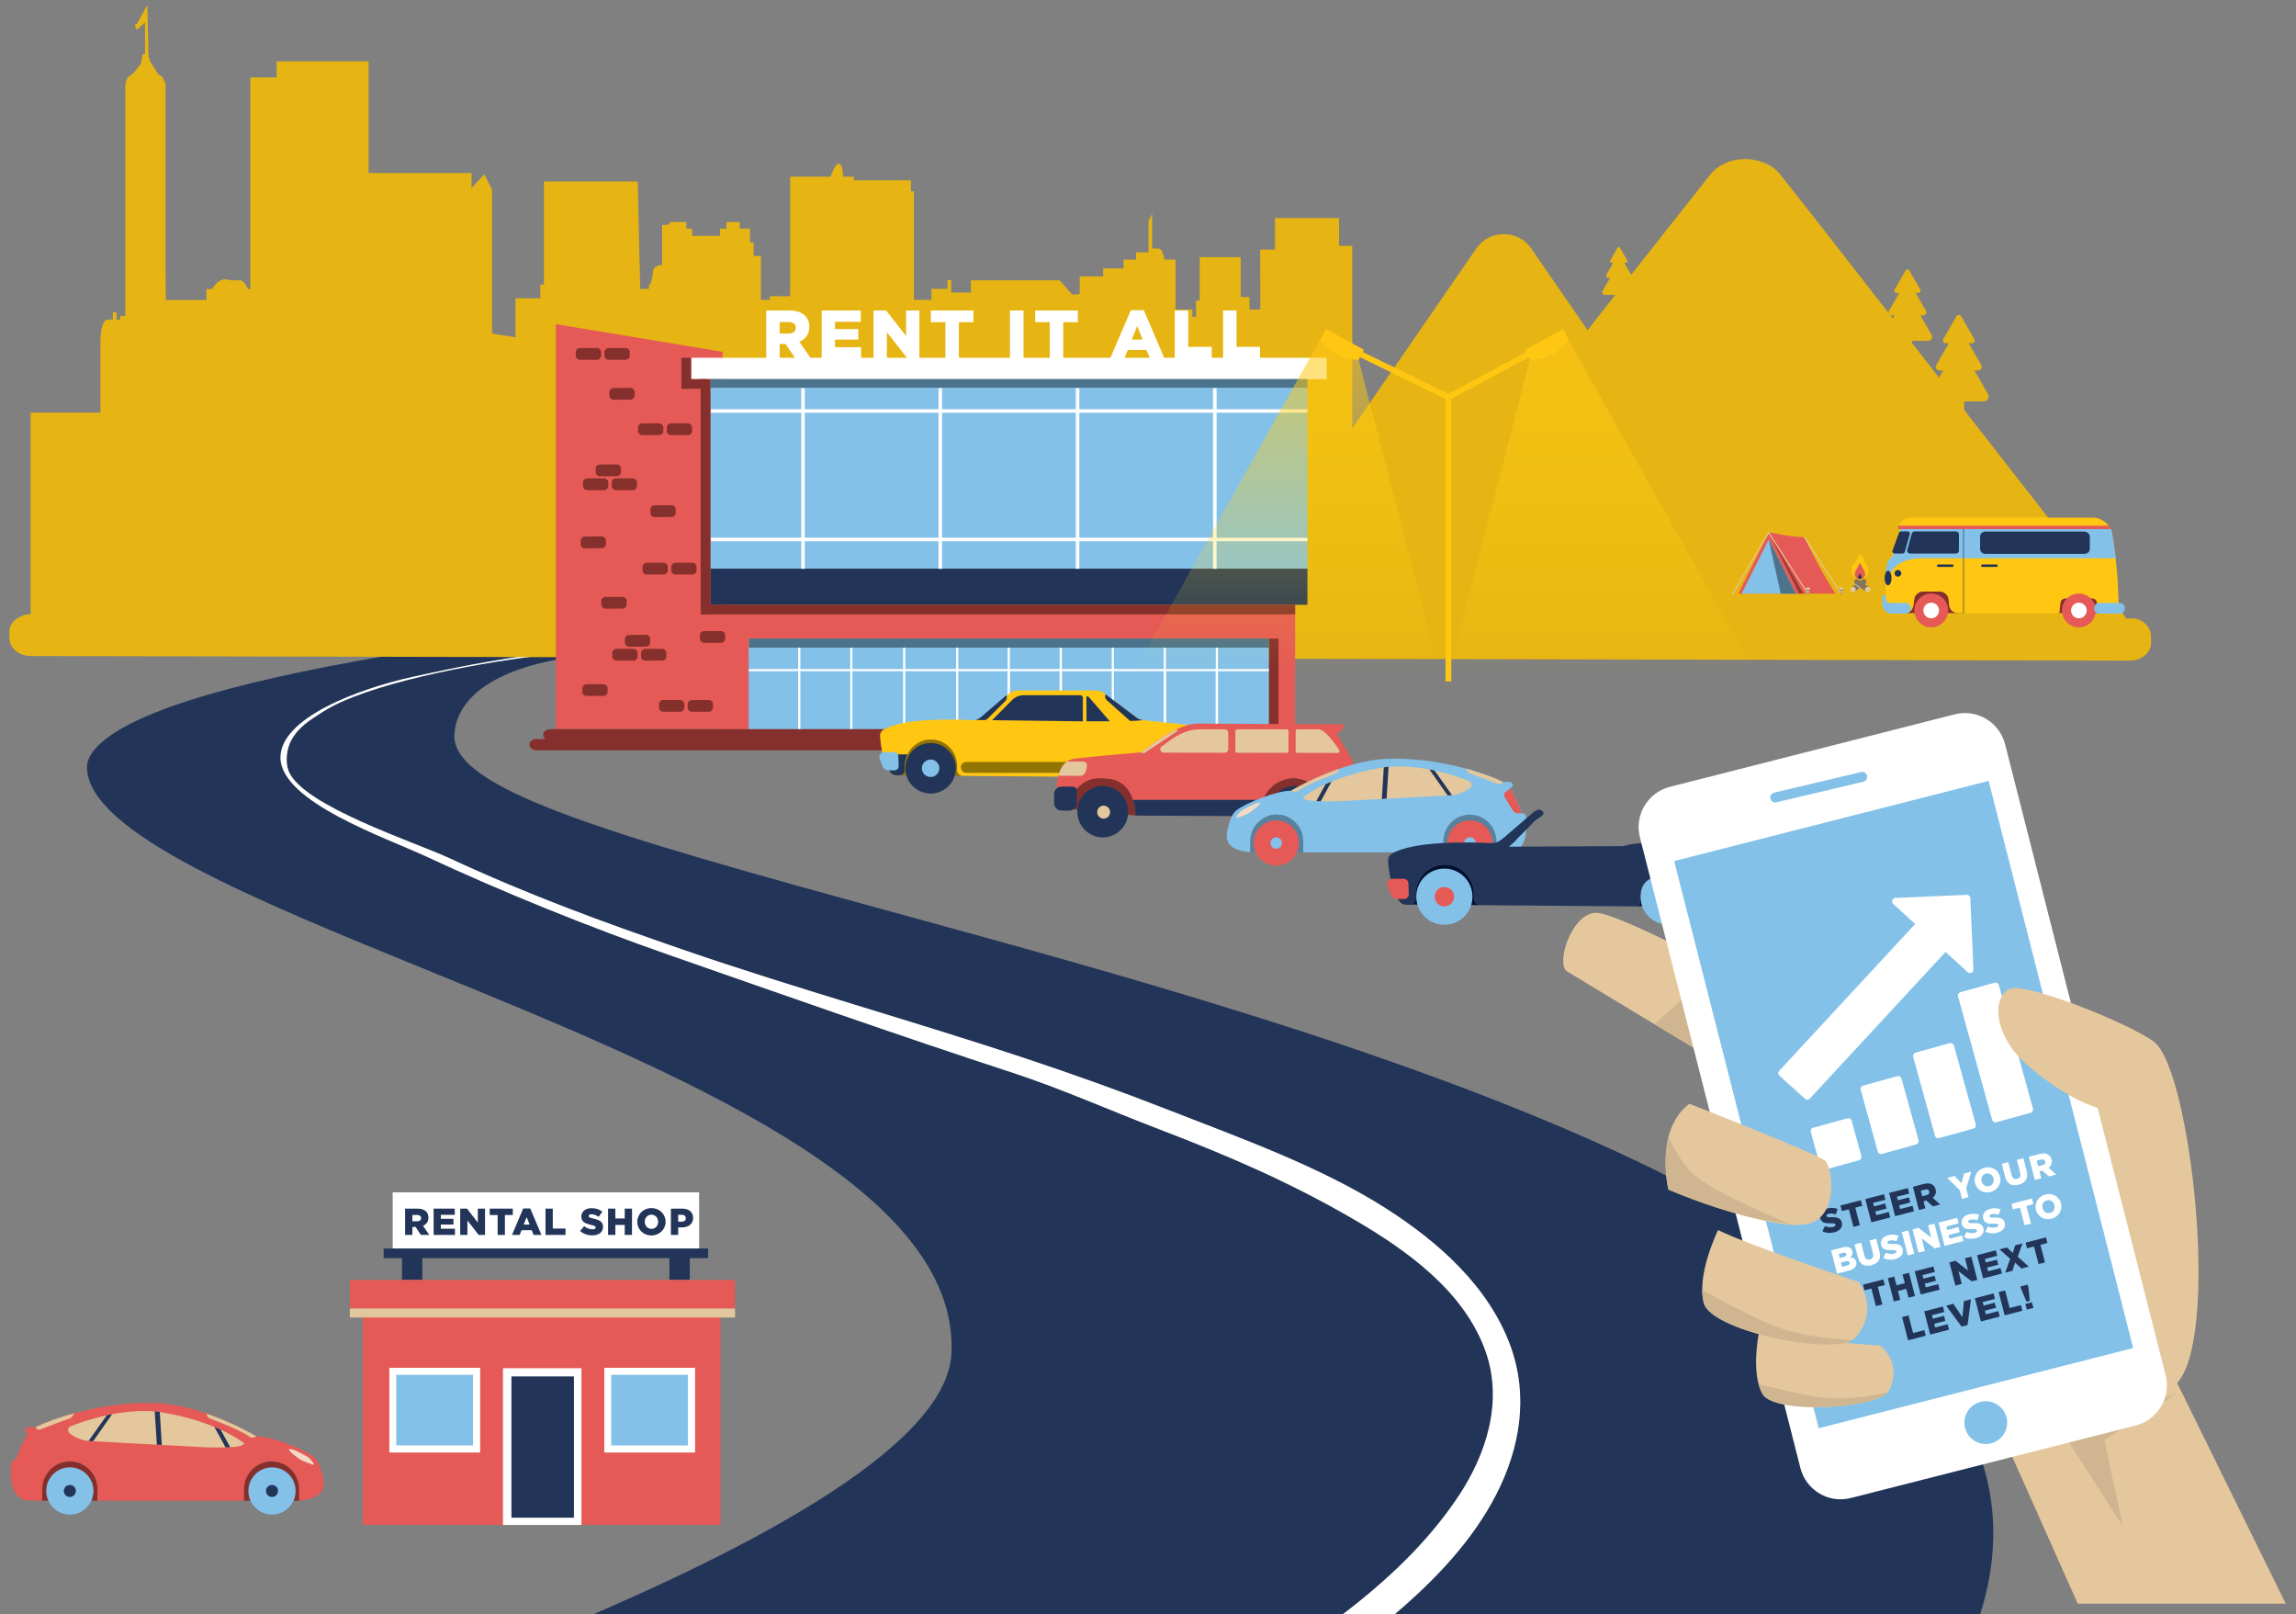 <?xml version="1.0" encoding="utf-8"?>
<!-- Generator: Adobe Illustrator 16.0.0, SVG Export Plug-In . SVG Version: 6.00 Build 0)  -->
<!DOCTYPE svg PUBLIC "-//W3C//DTD SVG 1.1//EN" "http://www.w3.org/Graphics/SVG/1.1/DTD/svg11.dtd">
<svg version="1.1" xmlns="http://www.w3.org/2000/svg" xmlns:xlink="http://www.w3.org/1999/xlink" x="0px" y="0px" width="569px"
	 height="400px" viewBox="0 0 569 400" enable-background="new 0 0 569 400" xml:space="preserve">
<rect x="0" y="0" width="569" height="400" fill="#808080" stroke="none"/>
<g id="Layer_1">
	<g>
		<g>
			<path fill="#FFC711" d="M583.082,200.475c-0.146-0.087-0.236-0.143-0.26-0.159C582.791,200.292,582.891,200.354,583.082,200.475z
				"/>
		</g>
	</g>
	<g>
		<path fill="#223559" d="M370.835,370.194c5.893-11.521,7.995-24.336,3.478-36.728c-5.377-14.746-17.954-25.838-30.861-34.071
			c-16.19-10.329-35.891-17.349-53.712-24.322c-11.969-4.683-23.581-8.834-35.778-12.892c-27.335-9.094-57.321-17.442-84.562-26.832
			c-20.604-7.101-38.348-13.584-58.137-22.768c-8.588-3.984-36.018-12.839-39.691-21.421c-0.853-1.993-0.717-5.401,0.663-7.85
			c1.893-3.361,4.527-4.842,7.726-6.924c10.744-6.988,38.214-12.047,51.765-13.673l48.854-6.032
			c-46.55,4.929-55.629,6.032-78.396,11.045c-13.311,2.932-32.795,10.164-32.66,20.056c0.149,10.914,26.154,19.786,36.048,24.393
			c19.113,8.902,40.307,17.457,60.169,24.393c28.563,9.977,56.625,19.87,85.375,29.272c11.843,3.873,24.519,9.497,36.158,13.947
			c17.088,6.536,32.177,13.015,48.037,22.208c13.258,7.685,27.762,17.983,32.964,33.146c4.196,12.228,0.104,25.116-6.782,35.502
			c-7.597,11.456-17.801,21.004-28.762,29.355H146.95c51.187-22.059,87.923-44.762,88.844-64.71
			c1.901-41.173-68.244-69.771-130.131-95.006c-42.813-17.454-83.255-33.942-84.111-49.773c-0.094-1.745,0.65-3.462,2.273-5.241
			c17.685-19.403,122.614-31.517,209.158-38.332c14.831-0.436,28.72-0.686,41.022-0.799c-45.859,2.031-86.581,16.765-107.652,15.828
			c-36.59-1.626-53.037,8.024-53.741,19.967c-0.793,13.467,36.869,24.411,109.114,44.185
			c109.228,29.893,274.292,75.069,272.241,155.115c-0.164,6.358-1.277,12.613-3.239,18.766H345.573
			C355.567,391.518,364.913,381.772,370.835,370.194z"/>
		<path fill="#FFFFFF" d="M361.493,370.645c6.886-10.386,10.978-23.274,6.782-35.502c-5.202-15.163-19.707-25.462-32.964-33.146
			c-15.859-9.193-30.949-15.672-48.037-22.208c-11.639-4.45-24.315-10.074-36.158-13.947c-28.75-9.402-56.811-19.296-85.375-29.272
			c-19.862-6.936-41.056-15.49-60.169-24.393c-9.894-4.607-35.899-13.479-36.048-24.393c-0.135-9.892,19.349-17.124,32.66-20.056
			c22.767-5.013,31.846-6.116,78.396-11.045l-48.854,6.032c-13.551,1.626-41.021,6.686-51.765,13.673
			c-3.199,2.082-5.833,3.563-7.726,6.924c-1.38,2.449-1.515,5.857-0.663,7.85c3.673,8.582,31.103,17.437,39.691,21.421
			c19.789,9.184,37.533,15.667,58.137,22.768c27.24,9.39,57.226,17.738,84.562,26.832c12.197,4.058,23.809,8.209,35.778,12.892
			c17.821,6.974,37.521,13.993,53.712,24.322c12.907,8.233,25.483,19.325,30.861,34.071c4.517,12.392,2.415,25.206-3.478,36.728
			c-5.922,11.578-15.268,21.323-25.262,29.806h-12.841C343.692,391.648,353.896,382.101,361.493,370.645z"/>
	</g>
	<path id="XMLID_43_" fill-rule="evenodd" clip-rule="evenodd" fill="#E7B513" d="M186.759,63.417h1.812v10.88h2.177V73.39h5.077
		V43.77h10.016c0,0,1.029-3.208,2.057-3.208c1.032,0,1.032,3.208,1.032,3.208h2.671v0.907h14.146v2.719h0.724v26.9h4.352v-2.719
		h3.99v-2.177h0.905v3.083h4.897v-3.037h22.004l3.14,3.574l1.814-0.18v-4.346h5.802V66.5h5.077v-2.177h3.083V62.51h3.083v-7.714
		l0.907-1.887v8.652c0,0,0.806,0.026,1.63,0.026c1.028,0,1.423,2.737,1.423,2.737h2.75v12.364h4.17v1.814h0.907v-3.989h0.907V63.71
		h10.154v9.896h2.176v3.082h2.694L312.3,61.833h3.677v-7.797h15.875v6.891h3.264v96.179H7.603v-54.883h17.285c0,0,0-11.624,0-17.294
		c0-5.663,1.619-5.736,1.619-5.736h1.464V77.38h0.909v1.812h0.907v-0.906h1.267c0,0,0-55.008,0-56.521
		c0-1.509,0.402-2.653,1.226-3.031c0.831-0.379,2.673-3.032,2.673-3.032l0.413-2.296h0.586V5.519l-1.995,1.89
		c0,0-1.089-1.515,0-1.515l2.559-4.674l0.291,13.093h0.233v0.651l2.158,3.404l1.14,0.757l0.229,0.752l0.462,0.756v46.759
		l0.062,6.951h10.068v-2.72h1.423c0,0,0.616-1.274,1.852-2.033c1.244-0.752,2.684-0.143,2.684-0.143s0.821,0,2.263,0
		c1.235,0,2.06,2.176,2.06,2.176h0.601V19.199h3.522l3.004-0.025v-3.964h22.778v27.674h25.511v3.711l3.156-3.399l1.921,3.778V82.65
		l5.805,0.93v-9.668h6.165v-3.424h0.905V44.953h23.234l0.616,26.625h2.17v-1.089h0.301c0,0,0.657-1.472,0.657-2.98
		c0-1.891,2.306-1.85,2.306-1.85v-9.931h1.369l0.821-0.724h3.792v1.631h1.452v1.814h6.892v-1.814h1.63v-1.631h3.265v1.631h2.54
		v3.446h0.906"/>
	<path fill="#E7B513" d="M305.368,149.273l60.589-87.838c0.196-0.282,0.407-0.547,0.631-0.796c0.45-0.496,0.955-0.922,1.501-1.276
		c1.361-0.886,2.971-1.329,4.579-1.329c1.608,0,3.216,0.443,4.579,1.329c0.543,0.354,1.05,0.78,1.5,1.276
		c0.225,0.249,0.437,0.514,0.632,0.796l6.521,9.454l54.068,78.385c3.378,4.899-0.427,11.317-6.711,11.317h-60.589h-60.59
		C305.793,160.59,301.987,154.172,305.368,149.273"/>
	<path fill="#E7B513" d="M345.507,142.509l78.335-99.251c0.254-0.32,0.525-0.62,0.815-0.901c0.582-0.559,1.236-1.04,1.941-1.44
		c1.759-1.001,3.839-1.502,5.919-1.502c2.079,0,4.159,0.501,5.92,1.502c0.702,0.4,1.357,0.881,1.938,1.44
		c0.293,0.281,0.566,0.581,0.817,0.901l8.431,10.681l76.261,97.804c4.367,5.535-6.907,3.553-15.031,3.553h-78.336h-78.335
		C346.059,155.296,341.137,148.045,345.507,142.509"/>
	<path fill-rule="evenodd" clip-rule="evenodd" fill="#E7B513" d="M2.343,158.138c0,2.424,2.355,4.39,5.26,4.39l520.217,1.15
		c2.904,0,5.259-1.966,5.259-4.389v-1.646c0-2.425-2.354-4.39-4.445-4.39L8.417,152.102c-3.718,0-6.073,1.965-6.073,4.39V158.138z"
		/>
	<path fill="#E7B513" d="M397.173,72.057l1.858-3.216h-0.488c-0.395,0-0.643-0.427-0.444-0.769l1.719-2.976h-0.476
		c-0.273,0-0.445-0.298-0.309-0.535l1.824-3.162c0.069-0.119,0.189-0.178,0.31-0.178s0.24,0.06,0.309,0.178l1.825,3.162
		c0.138,0.237-0.033,0.535-0.309,0.535h-0.476l1.72,2.976c0.196,0.341-0.05,0.769-0.445,0.769h-0.488l1.856,3.216
		c0.258,0.445-0.063,1-0.577,1h-2.674v1.648h-0.741h-0.741v-1.648h-2.675C397.238,73.057,396.918,72.501,397.173,72.057"/>
	<path fill="#E7B513" d="M466.75,82.962l2.776-4.806h-0.73c-0.59,0-0.959-0.638-0.663-1.148l2.568-4.448h-0.711
		c-0.409,0-0.666-0.444-0.461-0.798l2.728-4.726c0.103-0.177,0.281-0.267,0.462-0.267c0.179,0,0.357,0.089,0.462,0.267l2.727,4.726
		c0.205,0.354-0.051,0.798-0.461,0.798h-0.71l2.568,4.448c0.295,0.511-0.075,1.148-0.664,1.148h-0.731l2.776,4.806
		c0.383,0.665-0.096,1.496-0.862,1.496h-3.998v2.463h-1.106h-1.108v-2.463h-3.995C466.847,84.458,466.367,83.627,466.75,82.962"/>
	<path fill="#E7B513" d="M478.2,97.634l3.361-5.825h-0.883c-0.714,0-1.162-0.773-0.805-1.392l3.113-5.39h-0.861
		c-0.495,0-0.806-0.538-0.561-0.968l3.307-5.726c0.126-0.215,0.342-0.323,0.56-0.323c0.217,0,0.435,0.107,0.559,0.323l3.307,5.726
		c0.247,0.43-0.063,0.968-0.56,0.968h-0.861l3.112,5.39c0.358,0.619-0.09,1.392-0.804,1.392H489.3l3.363,5.825
		c0.466,0.805-0.117,1.811-1.046,1.811h-4.844v2.985h-1.342h-1.343v-2.985h-4.844C478.317,99.445,477.734,98.439,478.2,97.634"/>
	<g>
		<g>
			<polygon fill="#E55A56" points="179.099,91.291 179.099,180.657 137.744,180.657 137.744,91.291 137.744,80.31 179.099,87.176 
							"/>
			<rect x="178.56" y="157.067" fill="#E55A56" width="7.045" height="23.771"/>
			<rect x="314.458" y="157.097" fill="#E55A56" width="6.506" height="23.742"/>
			<rect x="314.458" y="157.097" fill="#85302C" width="2.39" height="23.742"/>
			<rect x="178.157" y="149.839" fill="#E55A56" width="142.807" height="8.36"/>
			<rect x="176.053" y="140.891" fill="#223559" width="147.958" height="8.949"/>
			<g>
				<rect x="185.539" y="160.431" fill="#83C1E9" width="128.888" height="22.642"/>
				<polygon fill="#FFFFFF" points="301.832,180.838 301.295,181.197 301.295,158.558 301.832,158.558 				"/>
				<rect x="288.401" y="158.558" fill="#FFFFFF" width="0.537" height="22.281"/>
				<rect x="275.506" y="158.558" fill="#FFFFFF" width="0.537" height="22.281"/>
				<rect x="262.613" y="158.558" fill="#FFFFFF" width="0.54" height="22.281"/>
				<rect x="249.72" y="158.558" fill="#FFFFFF" width="0.537" height="22.281"/>
				<rect x="236.937" y="158.558" fill="#FFFFFF" width="0.539" height="22.281"/>
				<rect x="223.81" y="158.558" fill="#FFFFFF" width="0.538" height="22.281"/>
				<rect x="185.57" y="165.775" fill="#FFFFFF" width="128.888" height="0.524"/>
				<polygon fill="#FFFFFF" points="301.832,169.809 301.832,180.159 301.562,180.838 301.295,180.838 301.295,169.809 
					301.295,166.299 301.832,166.299 				"/>
				<rect x="288.401" y="166.299" fill="#FFFFFF" width="0.537" height="14.54"/>
				<polygon fill="#DAF0F6" points="276.043,180.838 275.776,180.838 276.043,180.159 				"/>
				<polygon fill="#FFFFFF" points="263.153,169.809 263.153,179.412 262.613,180.773 262.613,169.809 262.613,166.299 
					263.153,166.299 				"/>
				<polygon fill="#AFD9E7" points="236.937,180.838 236.8,180.838 236.937,180.488 				"/>
				<rect x="249.72" y="166.299" fill="#FFFFFF" width="0.537" height="14.54"/>
				<polygon fill="#DAF0F6" points="237.475,180.838 236.937,180.838 236.937,180.488 237.475,179.128 				"/>
				<rect x="197.812" y="160.341" fill="#FFFFFF" width="0.538" height="20.498"/>
				<rect x="210.707" y="160.341" fill="#FFFFFF" width="0.538" height="20.498"/>
				<polygon fill="#4C738C" points="204.419,158.199 216.234,158.199 253.095,158.199 258.782,158.199 259.549,158.199 
					271.949,158.199 308.81,158.199 314.458,158.199 314.458,160.463 307.53,160.463 270.669,160.463 259.549,160.463 
					258.782,160.463 251.817,160.463 214.955,160.463 204.419,160.463 203.649,160.463 185.604,160.463 185.604,158.199 
					203.649,158.199 				"/>
			</g>
			<rect x="173.921" y="149.839" fill="#85302C" width="147.043" height="2.38"/>
			<rect x="171.274" y="88.645" fill="#FFFFFF" width="157.514" height="5.291"/>
			<g>
				<rect x="176.053" y="93.936" fill="#83C1E9" width="147.958" height="46.955"/>
				<rect x="176.053" y="93.936" fill="#4C738C" width="147.958" height="2.136"/>
			</g>
			<path fill="#85302C" d="M136.373,180.657h189.536c0.977,0,1.768,0.625,1.768,1.399l0,0c0,0.773-0.791,1.4-1.768,1.4H136.373
				c-0.975,0-1.766-0.627-1.766-1.4l0,0C134.607,181.283,135.398,180.657,136.373,180.657z"/>
			<g>
				<g>
					<path fill="#85302C" d="M159.168,104.889h4.175c0.578,0,1.046,0.464,1.046,1.035v0.846c0,0.572-0.468,1.034-1.046,1.034h-4.175
						c-0.577,0-1.047-0.462-1.047-1.034v-0.846C158.122,105.353,158.591,104.889,159.168,104.889z"/>
					<path fill="#85302C" d="M166.286,104.889h4.176c0.576,0,1.046,0.464,1.046,1.035v0.846c0,0.572-0.47,1.034-1.046,1.034h-4.176
						c-0.578,0-1.046-0.462-1.046-1.034v-0.846C165.24,105.353,165.708,104.889,166.286,104.889z"/>
				</g>
				<g>
					<path fill="#85302C" d="M164.358,173.435h4.176c0.577,0,1.046,0.462,1.046,1.034v0.846c0,0.572-0.469,1.035-1.046,1.035h-4.176
						c-0.576,0-1.047-0.463-1.047-1.035v-0.846C163.311,173.897,163.782,173.435,164.358,173.435z"/>
					<path fill="#85302C" d="M171.477,173.435h4.174c0.579,0,1.046,0.462,1.046,1.034v0.846c0,0.572-0.468,1.035-1.046,1.035h-4.174
						c-0.579,0-1.047-0.463-1.047-1.035v-0.846C170.429,173.897,170.897,173.435,171.477,173.435z"/>
				</g>
				<path fill="#85302C" d="M174.493,156.358h4.175c0.578,0,1.047,0.463,1.047,1.036v0.846c0,0.572-0.469,1.033-1.047,1.033h-4.175
					c-0.578,0-1.046-0.461-1.046-1.033v-0.846C173.447,156.821,173.915,156.358,174.493,156.358z"/>
				<g>
					<path fill="#85302C" d="M160.275,139.432h4.176c0.578,0,1.046,0.465,1.046,1.035v0.846c0,0.57-0.469,1.035-1.046,1.035h-4.176
						c-0.577,0-1.046-0.464-1.046-1.035v-0.846C159.229,139.897,159.698,139.432,160.275,139.432z"/>
					<path fill="#85302C" d="M167.394,139.432h4.175c0.578,0,1.047,0.465,1.047,1.035v0.846c0,0.57-0.469,1.035-1.047,1.035h-4.175
						c-0.578,0-1.047-0.464-1.047-1.035v-0.846C166.347,139.897,166.816,139.432,167.394,139.432z"/>
				</g>
				<path fill="#85302C" d="M150.062,147.888h4.174c0.579,0,1.048,0.462,1.048,1.035v0.846c0,0.57-0.469,1.033-1.048,1.033h-4.174
					c-0.579,0-1.047-0.463-1.047-1.033v-0.846C149.016,148.35,149.484,147.888,150.062,147.888z"/>
				<path fill="#85302C" d="M145.369,169.52h4.176c0.578,0,1.046,0.461,1.046,1.034v0.847c0,0.57-0.469,1.033-1.046,1.033h-4.176
					c-0.577,0-1.045-0.463-1.045-1.033v-0.847C144.324,169.981,144.792,169.52,145.369,169.52z"/>
				<path fill="#85302C" d="M144.934,132.945l4.175-0.042c0.578-0.006,1.052,0.454,1.057,1.024l0.009,0.846
					c0.004,0.571-0.458,1.04-1.037,1.046l-4.175,0.042c-0.578,0.005-1.051-0.453-1.056-1.025l-0.009-0.846
					C143.892,133.419,144.356,132.951,144.934,132.945z"/>
				<path fill="#85302C" d="M162.221,125.212l4.174-0.042c0.579-0.007,1.051,0.453,1.058,1.024l0.009,0.846
					c0.005,0.572-0.458,1.039-1.036,1.044l-4.175,0.042c-0.578,0.006-1.05-0.453-1.057-1.023l-0.009-0.848
					C161.181,125.686,161.644,125.218,162.221,125.212z"/>
				<g>
					<path fill="#85302C" d="M152.784,160.761h4.176c0.577,0,1.046,0.463,1.046,1.033v0.848c0,0.572-0.469,1.033-1.046,1.033h-4.176
						c-0.578,0-1.045-0.461-1.045-1.033v-0.848C151.739,161.224,152.206,160.761,152.784,160.761z"/>
					<path fill="#85302C" d="M155.903,157.332l4.176-0.041c0.577-0.006,1.052,0.454,1.056,1.023l0.009,0.845
						c0.005,0.572-0.457,1.039-1.036,1.043l-4.174,0.043c-0.578,0.007-1.051-0.453-1.058-1.024l-0.008-0.845
						C154.861,157.804,155.327,157.337,155.903,157.332z"/>
					<path fill="#85302C" d="M159.9,160.761h4.177c0.579,0,1.047,0.463,1.047,1.033v0.848c0,0.572-0.468,1.033-1.047,1.033H159.9
						c-0.576,0-1.044-0.461-1.044-1.033v-0.848C158.855,161.224,159.324,160.761,159.9,160.761z"/>
				</g>
				<path fill="#85302C" d="M152.053,96.133l4.176-0.042c0.577-0.005,1.051,0.454,1.056,1.024l0.009,0.846
					c0.004,0.572-0.458,1.04-1.036,1.045l-4.174,0.041c-0.579,0.006-1.052-0.452-1.057-1.024l-0.009-0.846
					C151.012,96.606,151.477,96.139,152.053,96.133z"/>
				<g>
					<path fill="#85302C" d="M145.53,118.526h4.175c0.578,0,1.047,0.463,1.047,1.035v0.846c0,0.57-0.469,1.035-1.047,1.035h-4.175
						c-0.577,0-1.045-0.464-1.045-1.035v-0.846C144.485,118.989,144.953,118.526,145.53,118.526z"/>
					<path fill="#85302C" d="M148.649,115.098l4.175-0.042c0.577-0.006,1.051,0.452,1.057,1.023l0.008,0.847
						c0.006,0.57-0.457,1.039-1.035,1.044l-4.174,0.042c-0.579,0.006-1.051-0.454-1.057-1.024l-0.009-0.846
						C147.608,115.569,148.072,115.103,148.649,115.098z"/>
					<path fill="#85302C" d="M152.648,118.526h4.175c0.577,0,1.046,0.463,1.046,1.035v0.846c0,0.57-0.469,1.035-1.046,1.035h-4.175
						c-0.578,0-1.046-0.464-1.046-1.035v-0.846C151.602,118.989,152.07,118.526,152.648,118.526z"/>
				</g>
				<g>
					<path fill="#85302C" d="M143.729,86.229h4.176c0.578,0,1.044,0.463,1.044,1.036v0.845c0,0.571-0.467,1.034-1.044,1.034h-4.176
						c-0.578,0-1.046-0.463-1.046-1.034v-0.845C142.682,86.692,143.151,86.229,143.729,86.229z"/>
					<path fill="#85302C" d="M150.847,86.229h4.175c0.579,0,1.045,0.463,1.045,1.036v0.845c0,0.571-0.466,1.034-1.045,1.034h-4.175
						c-0.579,0-1.047-0.463-1.047-1.034v-0.845C149.799,86.692,150.268,86.229,150.847,86.229z"/>
				</g>
			</g>
			<path fill="#85302C" d="M132.976,183.101h196.097c0.977,0,1.768,0.626,1.768,1.4c0,0.773-0.791,1.401-1.768,1.401H132.976
				c-0.976,0-1.768-0.628-1.768-1.401C131.208,183.727,132,183.101,132.976,183.101z"/>
			<rect x="173.644" y="93.936" fill="#85302C" width="2.409" height="58.284"/>
			<rect x="169.856" y="93.936" fill="#85302C" width="5.33" height="2.38"/>
			<rect x="168.866" y="88.645" fill="#85302C" width="2.409" height="7.671"/>
			<g>
				<rect x="176.178" y="101.389" fill="#FFFFFF" width="147.833" height="0.871"/>
				<rect x="300.617" y="96.202" fill="#FFFFFF" width="0.881" height="44.732"/>
				<rect x="266.601" y="96.202" fill="#FFFFFF" width="0.881" height="44.732"/>
				<rect x="232.581" y="96.202" fill="#FFFFFF" width="0.883" height="44.732"/>
				<rect x="198.563" y="96.202" fill="#FFFFFF" width="0.883" height="44.732"/>
				<rect x="176.178" y="133.227" fill="#FFFFFF" width="147.833" height="0.871"/>
			</g>
		</g>
	</g>
	<g>
		<path fill="#FFFFFF" d="M189.89,76.931h5.692c1.84,0,3.113,0.476,3.921,1.292c0.705,0.68,1.066,1.598,1.066,2.771v0.034
			c0,1.819-0.98,3.026-2.476,3.655l2.872,4.147h-3.852l-2.424-3.604h-1.462v3.604h-3.336V76.931z M195.427,82.642
			c1.135,0,1.789-0.544,1.789-1.411v-0.034c0-0.935-0.688-1.411-1.806-1.411h-2.184v2.855H195.427z"/>
		<path fill="#FFFFFF" d="M203.631,76.931h9.682v2.805h-6.38v1.802h5.778v2.601h-5.778v1.887h6.466v2.805h-9.768V76.931z"/>
		<path fill="#FFFFFF" d="M216.478,76.931h3.112l4.953,6.29v-6.29h3.302V88.83h-2.923l-5.142-6.527v6.527h-3.302V76.931z"/>
		<path fill="#FFFFFF" d="M234.294,79.82h-3.611v-2.89h10.559v2.89h-3.611v9.009h-3.336V79.82z"/>
		<path fill="#FFFFFF" d="M250.289,76.931h3.354V88.83h-3.354V76.931z"/>
		<path fill="#FFFFFF" d="M260.16,79.82h-3.611v-2.89h10.559v2.89h-3.611v9.009h-3.336V79.82z"/>
		<path fill="#FFFFFF" d="M280.247,76.846h3.215l5.125,11.984h-3.577l-0.877-2.125h-4.643l-0.86,2.125h-3.508L280.247,76.846z
			 M283.17,84.138l-1.341-3.383l-1.359,3.383H283.17z"/>
		<path fill="#FFFFFF" d="M291.134,76.931h3.336v9.009h5.83v2.89h-9.166V76.931z"/>
		<path fill="#FFFFFF" d="M303.104,76.931h3.336v9.009h5.83v2.89h-9.166V76.931z"/>
	</g>
	<g>
		<g>
			<path fill="#FFC711" d="M5.862,210.18c-0.14-0.083-0.225-0.137-0.248-0.151C5.585,210.005,5.679,210.063,5.862,210.18z"/>
		</g>
	</g>
	<g id="XMLID_5_">
		<g id="XMLID_11_">
			<polygon id="XMLID_18_" fill="#FFC711" points="329.003,82.971 358.929,97.576 386.159,82.985 386.839,84.255 359.665,98.815 
				359.665,168.851 358.224,168.851 358.224,98.834 328.372,84.268 			"/>
			<g id="XMLID_15_">
				
					<rect id="XMLID_17_" x="381.761" y="79.963" transform="matrix(-0.478 -0.878 0.878 -0.478 491.626 462.715)" fill="#FFC711" width="2.983" height="10.735"/>
				<path id="XMLID_16_" fill="#FFC713" d="M388.68,84.073l-9.428,5.135C379.252,89.208,385.784,89.02,388.68,84.073z"/>
			</g>
			<g id="XMLID_12_">
				
					<rect id="XMLID_14_" x="331.191" y="79.962" transform="matrix(0.478 -0.878 0.878 0.478 98.659 336.711)" fill="#FFC711" width="2.983" height="10.737"/>
				<path id="XMLID_13_" fill="#FFC713" d="M327.255,84.073l9.43,5.135C336.685,89.208,330.153,89.02,327.255,84.073z"/>
			</g>
		</g>
		
			<linearGradient id="XMLID_2_" gradientUnits="userSpaceOnUse" x1="270.775" y1="84.359" x2="270.775" y2="166.494" gradientTransform="matrix(-1 0 0 1 588.67 0)">
			<stop  offset="0" style="stop-color:#FFC713"/>
			<stop  offset="1" style="stop-color:#FFDD0F;stop-opacity:0"/>
		</linearGradient>
		<polygon id="XMLID_10_" opacity="0.6" fill="url(#XMLID_2_)" points="277.565,172.54 327.255,83.986 336.685,89.121 
			358.224,172.563 		"/>
		
			<linearGradient id="XMLID_3_" gradientUnits="userSpaceOnUse" x1="-420.373" y1="84.358" x2="-420.373" y2="166.493" gradientTransform="matrix(1 0 0 1 818.309 0)">
			<stop  offset="0" style="stop-color:#FFC713"/>
			<stop  offset="1" style="stop-color:#FFDD0F;stop-opacity:0"/>
		</linearGradient>
		<polygon id="XMLID_9_" opacity="0.6" fill="url(#XMLID_3_)" points="438.266,172.54 388.573,83.986 379.144,89.121 
			357.604,172.563 		"/>
	</g>
	<g>
		<path fill="#927400" d="M287.053,190.585c-0.345-3.807-3.23-5.411-6.468-5.219c-5.781,0.343-6.492,2.906-6.492,6.492
			c0,0.363-0.297,0.656-0.659,0.654l14.842-0.858C287.646,191.693,287.109,191.215,287.053,190.585z"/>
		<path fill="#223559" d="M285.942,187.704c0.095,0.025,0.185,0.035,0.271,0.034c0.366,0.796,0.573,1.682,0.573,2.615
			c0,3.455-2.8,6.255-6.254,6.255c-3.454,0-6.255-2.8-6.255-6.255c0-1.225,0.354-2.365,0.961-3.331
			C278.814,186.377,282.425,186.798,285.942,187.704z"/>
		<path fill="#927400" d="M237.198,190.767v-1.047c0-3.664-3.035-6.619-6.728-6.488c-3.518,0.125-6.255,3.123-6.255,6.644v1.067
			c0,0.583-0.43,1.061-0.988,1.146v0.003l15.427,0.14C237.848,192.226,237.198,191.572,237.198,190.767z"/>
		<circle fill="#223559" cx="230.628" cy="190.353" r="6.255"/>
		<path fill="#000017" d="M275.104,185.906c3.329-0.487,6.703-0.574,10.072-0.388c1.389,0.667,2.558,1.63,3.375,2.807
			c-0.131,0.014-0.271,0.017-0.419,0c-5.509-0.592-11.093-0.547-16.475,0.865C272.443,187.869,273.635,186.731,275.104,185.906z"/>
		<path fill="#FFC711" d="M297.693,181.502c-0.292-0.97-1.137-1.669-2.144-1.774l-12.444-1.317c-0.562-0.059-1.097-0.27-1.549-0.61
			l-8.142-6.123c-0.484-0.365-1.077-0.563-1.685-0.563h-19.574c-0.762,0-1.5,0.273-2.079,0.771l-6.78,5.815
			c-0.605,0.52-1.385,0.785-2.182,0.742c-4.105-0.218-17.367-0.661-22.222,2.386c-0.54,0.338-0.847,0.943-0.798,1.578
			c0.168,2.152,0.792,7.474,2.921,9.332c0.27,0.235,0.619,0.357,0.977,0.36l1.047,0.008c0.647,0.004,1.174-0.518,1.174-1.164v-1.067
			c0-3.521,2.737-6.519,6.255-6.644c3.693-0.131,6.728,2.824,6.728,6.488v1.047c0,0.805,0.65,1.459,1.455,1.466l34.781,0.279
			c0.362,0.001,0.659-0.292,0.659-0.654l0,0c0-3.586,0.711-6.149,6.492-6.492c3.237-0.192,6.123,1.412,6.468,5.219
			c0.056,0.63,0.592,1.108,1.223,1.069l8.102-0.497c0.644-0.04,1.194-0.473,1.383-1.089l1.27-4.148L297.693,181.502z"/>
		<circle fill="#83C1E9" cx="230.627" cy="190.353" r="2.163"/>
		<circle fill="#83C1E9" cx="280.54" cy="190.353" r="2.163"/>
		<path fill="#FFC711" d="M281.557,177.8l-8.142-6.123c-0.486-0.365-1.077-0.563-1.685-0.563h-19.574
			c-0.762,0-1.5,0.273-2.079,0.771l-6.78,5.815c-0.391,0.335-0.854,0.562-1.349,0.671v0.002c0,0,38.162,0.76,41.157,0.037
			C282.544,178.351,282.009,178.14,281.557,177.8z"/>
		<path fill="#223559" d="M249.157,173.687c0.382-0.381,0.48-0.955,0.267-1.439l-6.357,5.453c-0.391,0.335-0.855,0.562-1.348,0.671
			v0.002c0,0,0.792,0.015,2.154,0.04c0.329,0.006,0.649-0.122,0.884-0.354L249.157,173.687z"/>
		<path fill="#223559" d="M250.82,173.441l-4.963,5.004l22.495,0.278v-5.875c0-0.332-0.268-0.601-0.601-0.601h-14.066
			C252.608,172.248,251.577,172.677,250.82,173.441z"/>
		<path fill="#223559" d="M269.228,172.806l0.035,5.912l5.78-0.005l-5.296-6.102C269.567,172.403,269.227,172.531,269.228,172.806z"
			/>
		<path fill="#223559" d="M281.673,177.8l-7.704-5.792c-0.212,0.532-0.069,1.143,0.361,1.523l5.739,5.103
			c1.612-0.049,2.73-0.122,3.151-0.224C282.659,178.351,282.124,178.14,281.673,177.8z"/>
		<g>
			<path fill="#223559" d="M223.041,192.107c0.646,0.004,1.174-0.518,1.174-1.164v-1.067c0-1.061,0.25-2.076,0.693-2.977h-6.154
				c0.44,1.928,1.143,3.863,2.262,4.839c0.27,0.235,0.619,0.357,0.977,0.36L223.041,192.107z"/>
		</g>
		<path fill="#83C1E9" d="M217.981,187.95l0.744,1.928c0.231,0.596,0.804,0.991,1.444,0.991h1.495c0.593,0,1.068-0.493,1.048-1.085
			l-0.084-2.375c-0.021-0.587-0.502-1.053-1.089-1.053h-2.464C218.251,186.355,217.686,187.181,217.981,187.95z"/>
		<path fill="#E55A56" d="M298.298,185.721h-0.633c-0.383,0-0.693,0.311-0.693,0.694l-0.139,4.04
			c-0.012,0.328,0.261,0.595,0.59,0.575l1.156-0.072c0.691-0.097,1.204-0.688,1.204-1.385v-2.367
			C299.783,186.387,299.119,185.721,298.298,185.721z"/>
		<path fill="#927400" d="M238.121,190.135c0,0.745,0.605,1.35,1.35,1.35h32.674c0.746,0,1.351-0.605,1.351-1.35l0,0
			c0-0.745-0.604-1.35-1.351-1.35h-32.674C238.727,188.785,238.121,189.39,238.121,190.135L238.121,190.135z"/>
		<path fill="#FFC711" d="M275.601,185.491c2.891-0.466,5.833-0.533,8.773-0.326c1.228,0.672,2.266,1.643,3.005,2.821
			c-0.113,0.014-0.235,0.015-0.365-0.002c-4.815-0.625-9.684-0.612-14.345,0.766C273.326,187.437,274.339,186.306,275.601,185.491z"
			/>
	</g>
	<g>
		<path fill-rule="evenodd" clip-rule="evenodd" fill="#E55A56" d="M261.935,194.348c0,0,0.184-5.851,4.346-6.374
			c4.161-0.523,16.185-1.552,16.185-1.552s0.254-0.108,0.94-0.444c3.376-2.571,9.046-6.719,13.43-6.697
			c1.252,0.006,21.824,0.11,28.962,0.146c1.507,0.007,2.417,0.011,2.417,0.011l4.948,0.014c0,0-0.192,0.785-0.514,1.242
			c-0.171,0.241-0.809,0.77-1.375,1.218c1.553,2.152,3.942,6.604,3.942,6.604s0.289,1.286,0.281,2.521
			c-0.005,1.236-0.03,5.979-0.03,5.979l-6.411-0.032c-0.728-0.003-1.418-0.319-1.908-0.866c-1.032-1.156-3.192-3.089-6.212-3.276
			c-4.333-0.269-9.147,3.69-8.342,9.386l-31.215-0.156c0,0,0.289-9.033-7.783-9.171c0,0-3.789-0.56-6.362,2.475
			c-0.24,0.285-0.588,0.455-0.958,0.453l-4.347-0.022L261.935,194.348L261.935,194.348z"/>
		<path fill-rule="evenodd" clip-rule="evenodd" fill="#852F2C" d="M266.708,195.697c2.562-3.545,6.886-2.826,6.886-2.826
			c8.072,0.139,7.783,9.171,7.783,9.171h0.001v0.002l-14.863-1.499c-0.447-0.004-0.824-0.339-0.882-0.787l-0.709-3.966
			L266.708,195.697z"/>
		<path fill-rule="evenodd" clip-rule="evenodd" fill="#852F2C" d="M312.593,202.227c-0.805-5.696,4.009-9.655,8.342-9.386
			c3.058,0.189,5.234,2.168,6.252,3.318c0.459,0.522,1.118,0.819,1.811,0.823l0.845,0.004l0.149,5.326L312.593,202.227z"/>
		<path fill-rule="evenodd" clip-rule="evenodd" fill="#E4C79D" d="M262.283,192.191c0.325-1.213,0.951-2.65,2.148-3.505l4.089,0.02
			c0.466,0.002,0.855,0.381,0.854,0.851c0,0.003,0,0.007,0,0.01c-0.008,1.464-0.688,2.657-1.513,2.653L262.283,192.191
			L262.283,192.191z"/>
		<path fill-rule="evenodd" clip-rule="evenodd" fill="#223559" d="M329.058,196.023c-0.72-0.005-1.277,0.634-1.182,1.353
			l0.529,4.049c-0.001,0.492,0.389,0.893,0.877,0.895l6.989,0.03c0.486,0.003,0.885-0.394,0.886-0.885l0.022-4.049
			c0.003-0.75-0.594-1.36-1.335-1.365L329.058,196.023z"/>
		<path fill-rule="evenodd" clip-rule="evenodd" fill="#852F2C" d="M335.476,195.417l-1.424-0.008
			c-0.551-0.002-0.993-0.454-0.991-1.008l0.013-2.716c0.003-0.555,0.451-1.003,0.999-1l1.424,0.008L335.476,195.417L335.476,195.417
			z"/>
		<path fill-rule="evenodd" clip-rule="evenodd" fill="#E4C79D" d="M303.525,186.506c0.463,0,0.839-0.377,0.842-0.845l0.021-4.105
			c0.002-0.471-0.375-0.854-0.842-0.854c-3.759,0.001-5.702,0.003-6.109,0.001c-4.082-0.021-7.007,2.337-9.561,4.248
			c-0.651,0.487-0.31,1.529,0.499,1.53L303.525,186.506z M319.307,186.145l0.025-5.059c0.001-0.214-0.171-0.389-0.384-0.389
			l-12.394,0.005c-0.213,0-0.385,0.172-0.385,0.386l-0.025,5.033c-0.001,0.216,0.171,0.391,0.385,0.391l12.393,0.02
			C319.134,186.531,319.307,186.358,319.307,186.145z M331.497,186.551c0.372,0,0.594-0.416,0.39-0.729
			c-0.961-1.474-3.23-4.698-4.933-5.118c-0.032-0.009-0.065-0.012-0.097-0.012l-5.361,0.003c-0.211,0-0.381,0.172-0.383,0.386
			l-0.026,5.064c0,0.215,0.172,0.39,0.385,0.39L331.497,186.551z"/>
		<path fill-rule="evenodd" clip-rule="evenodd" fill="#223559" d="M277.732,205.638L277.732,205.638
			c2.475-2.476,2.495-6.509,0.044-9.008c-2.451-2.5-6.443-2.521-8.919-0.045c-2.475,2.476-2.495,6.508-0.044,9.008
			C271.265,208.091,275.257,208.111,277.732,205.638L277.732,205.638z"/>
		<path fill-rule="evenodd" clip-rule="evenodd" fill="#E4C79D" d="M272.373,202.356c-0.62-0.634-0.614-1.655,0.012-2.282
			c0.628-0.627,1.64-0.623,2.261,0.011c0.62,0.634,0.616,1.655-0.012,2.283C274.007,202.995,272.995,202.99,272.373,202.356
			L272.373,202.356z"/>
		<path fill-rule="evenodd" clip-rule="evenodd" fill="#223559" d="M325.22,205.638L325.22,205.638
			c2.476-2.476,2.497-6.509,0.044-9.008c-2.451-2.5-6.444-2.521-8.92-0.045c-2.476,2.476-2.495,6.508-0.044,9.008
			C318.75,208.091,322.745,208.111,325.22,205.638L325.22,205.638z"/>
		<path fill-rule="evenodd" clip-rule="evenodd" fill="#E4C79D" d="M319.862,202.356c-0.621-0.634-0.617-1.655,0.011-2.282
			c0.627-0.627,1.638-0.623,2.261,0.011c0.619,0.634,0.614,1.655-0.013,2.283C321.495,202.995,320.482,202.99,319.862,202.356
			L319.862,202.356z"/>
		<path fill-rule="evenodd" clip-rule="evenodd" fill="#E4C79D" d="M289.161,181.998c0.714-0.41,1.503-0.837,2.398-1.288h0.001
			c0,0,0.33,0.303,0.304,0.372s-8.323,5.531-8.323,5.531l-1.075-0.189c0,0,0.254-0.108,0.94-0.444
			C284.956,184.799,286.99,183.287,289.161,181.998z"/>
		<path fill-rule="evenodd" clip-rule="evenodd" fill="#223559" d="M263.069,200.831h1.981c1.018,0,1.842-0.834,1.842-1.862v-3.05
			c0-0.569-0.457-1.031-1.02-1.031h-2.804c-1.019,0-1.843,0.834-1.843,1.862v2.22C261.226,199.997,262.05,200.831,263.069,200.831z"
			/>
		<path fill-rule="evenodd" clip-rule="evenodd" fill="#223559" d="M313.001,198.185c-0.445,1.202-0.618,2.564-0.408,4.045
			l-31.215-0.156c0,0,0.057-1.852-0.627-3.889H313.001z"/>
	</g>
	<rect x="89.872" y="323.961" fill="#E55A56" width="88.691" height="53.872"/>
	<g>
		<rect x="124.653" y="338.997" fill="#FFFFFF" width="19.441" height="38.836"/>
		<rect x="126.744" y="341.029" fill="#223559" width="15.489" height="35.005"/>
	</g>
	<g>
		<rect x="96.485" y="338.89" fill="#FFFFFF" width="22.506" height="20.993"/>
		<rect x="98.2" y="340.641" fill="#83C1E9" width="19.025" height="17.491"/>
	</g>
	<g>
		<rect x="149.755" y="338.89" fill="#FFFFFF" width="22.504" height="20.993"/>
		<rect x="151.47" y="340.641" fill="#83C1E9" width="19.023" height="17.491"/>
	</g>
	<rect x="86.699" y="317.124" fill="#E55A56" width="95.462" height="7.092"/>
	<rect x="86.699" y="324.201" fill="#E2C69C" width="95.462" height="2.232"/>
	<g>
		<rect x="97.318" y="295.42" fill="#FFFFFF" width="75.936" height="15.567"/>
		<rect x="99.622" y="311.356" fill="#223559" width="5.052" height="5.713"/>
		<rect x="165.896" y="311.356" fill="#223559" width="5.052" height="5.713"/>
		<rect x="95.073" y="309.328" fill="#223559" width="80.423" height="2.397"/>
	</g>
	<g>
		<path fill="#223559" d="M100.395,299.455h3.081c0.996,0,1.685,0.261,2.122,0.707c0.381,0.373,0.577,0.875,0.577,1.518v0.019
			c0,0.996-0.531,1.657-1.34,2.001l1.554,2.271h-2.085l-1.312-1.974h-0.791v1.974h-1.806V299.455z M103.392,302.583
			c0.614,0,0.968-0.298,0.968-0.772v-0.02c0-0.512-0.373-0.772-0.978-0.772h-1.182v1.564H103.392z"/>
		<path fill="#223559" d="M107.463,299.455h5.24v1.536h-3.453v0.986h3.127v1.424h-3.127v1.033h3.5v1.536h-5.287V299.455z"/>
		<path fill="#223559" d="M114.048,299.455h1.685l2.681,3.444v-3.444h1.787v6.516h-1.582l-2.783-3.574v3.574h-1.787V299.455z"/>
		<path fill="#223559" d="M123.323,301.037h-1.955v-1.582h5.715v1.582h-1.955v4.934h-1.806V301.037z"/>
		<path fill="#223559" d="M129.664,299.408h1.741l2.773,6.562h-1.936l-0.475-1.163h-2.513l-0.465,1.163h-1.899L129.664,299.408z
			 M131.247,303.401l-0.726-1.852l-0.735,1.852H131.247z"/>
		<path fill="#223559" d="M135.188,299.455h1.806v4.934h3.155v1.582h-4.961V299.455z"/>
		<path fill="#223559" d="M143.756,305.003l1.005-1.201c0.643,0.512,1.359,0.782,2.113,0.782c0.484,0,0.745-0.168,0.745-0.447
			v-0.019c0-0.27-0.214-0.419-1.099-0.623c-1.387-0.316-2.457-0.708-2.457-2.048v-0.019c0-1.21,0.958-2.085,2.522-2.085
			c1.107,0,1.973,0.298,2.681,0.865l-0.903,1.275c-0.596-0.419-1.247-0.643-1.824-0.643c-0.438,0-0.651,0.187-0.651,0.419v0.019
			c0,0.298,0.223,0.429,1.126,0.633c1.499,0.326,2.43,0.811,2.43,2.029v0.019c0,1.331-1.052,2.122-2.634,2.122
			C145.655,306.082,144.557,305.72,143.756,305.003z"/>
		<path fill="#223559" d="M150.694,299.455h1.806v2.438h2.318v-2.438h1.806v6.516h-1.806v-2.476H152.5v2.476h-1.806V299.455z"/>
		<path fill="#223559" d="M157.93,302.731v-0.019c0-1.871,1.508-3.388,3.519-3.388s3.5,1.498,3.5,3.369v0.019
			c0,1.871-1.508,3.388-3.518,3.388C159.419,306.101,157.93,304.603,157.93,302.731z M163.105,302.731v-0.019
			c0-0.94-0.679-1.759-1.675-1.759c-0.987,0-1.647,0.8-1.647,1.74v0.019c0,0.94,0.679,1.759,1.666,1.759
			C162.445,304.472,163.105,303.672,163.105,302.731z"/>
		<path fill="#223559" d="M166.265,299.455h2.792c1.647,0,2.708,0.847,2.708,2.29v0.019c0,1.536-1.182,2.346-2.802,2.346h-0.894
			v1.861h-1.806V299.455z M168.927,302.694c0.642,0,1.033-0.335,1.033-0.847v-0.019c0-0.559-0.391-0.856-1.042-0.856h-0.847v1.722
			H168.927z"/>
	</g>
	<g>
		<path fill="#852F2C" d="M17.306,362.065c-3.791,0-6.865,3.074-6.865,6.867v2.882h13.731v-2.882
			C24.173,365.14,21.099,362.065,17.306,362.065z"/>
		<path fill="#852F2C" d="M74.159,371.794v-2.861c0-3.793-3.076-6.867-6.867-6.867c-3.791,0-6.864,3.074-6.864,6.867v2.882h13.964
			v-0.041C74.309,371.783,74.23,371.788,74.159,371.794z"/>
		<path fill="#E55A56" d="M80.172,367.1c0.175,0.071-0.731-4.76-2.347-6.054c-2.523-2.021-10.676-5.252-14.245-5.148
			c0,0-13.181-7.93-25.129-8.271c-11.944-0.347-23.616,3.088-29.657,5.973l-1.85,0.038c-0.175,0.003-0.336,0.093-0.435,0.236
			l-0.184,0.276c-0.158,0.234-0.113,0.546,0.101,0.726l0.47,0.393c0,0-2.749,4.828-2.84,6.43H3.773
			c-0.505,0-0.924,0.382-0.981,0.881c-0.268,2.462-0.54,9.235,4.628,9.235h3.022v-2.77c0-3.764,2.984-6.914,6.748-6.978
			c3.845-0.064,6.983,3.033,6.983,6.865v2.882h36.255v-2.77c0-3.764,2.982-6.914,6.748-6.978c3.845-0.064,6.982,3.033,6.982,6.865
			v2.861C75.813,371.683,80.744,371.028,80.172,367.1z"/>
		<g>
			<circle fill="#83C1E9" cx="17.308" cy="369.406" r="5.853"/>
			<circle fill="#223559" cx="17.308" cy="369.406" r="1.494"/>
		</g>
		<g>
			<circle fill="#83C1E9" cx="67.409" cy="369.406" r="5.852"/>
			<circle fill="#223559" cx="67.409" cy="369.406" r="1.493"/>
		</g>
		<path fill="#F3DAC3" d="M73.123,359.342c0,0-1.62-0.615-1.518-0.159c0.1,0.456,2.342,2.311,3.463,2.791
			c0.709,0.304,1.748,0.683,2.416,0.918c0.201,0.071,0.375-0.162,0.247-0.332c-0.385-0.52-0.958-1.248-1.312-1.492
			C75.846,360.671,73.123,359.342,73.123,359.342z"/>
		<path fill="#E4C79D" d="M62.897,356.144l0.615-0.221c0.025-0.01,0.028-0.048,0.006-0.062c-0.618-0.361-5.734-3.335-12.273-5.61
			v0.081c0,0.505,0.31,0.954,0.782,1.131c2.061,0.773,7.636,2.938,9.853,4.532C62.175,356.207,62.553,356.263,62.897,356.144z"/>
		<path fill="#E4C79D" d="M8.806,353.594l0.146,0.232c0.217,0.345,0.648,0.489,1.029,0.342c1.598-0.614,5.676-2.181,7.238-2.692
			c0.314-0.102,0.582-0.317,0.75-0.601l0.43-0.724C14.534,351.202,11.221,352.441,8.806,353.594z"/>
		<path fill="#E55A56" d="M8.113,356.239l-1.217-0.971c0,0-2.749,4.828-2.84,6.43h1.003c0.444,0,0.858-0.229,1.088-0.606
			l2.192-3.548C8.605,357.114,8.507,356.556,8.113,356.239z"/>
		<path fill="#E4C79D" d="M17.25,355.134c-0.606-0.499-0.467-1.458,0.26-1.751c3.358-1.345,12.391-4.498,21.421-3.63
			c0,0,13.154,1.604,21.497,7.781c0,0,1.205,1.509-10.374,1.007l-28.113-1.51C21.941,357.031,19.296,356.823,17.25,355.134z"/>
		<path fill="#223559" d="M38.352,349.703l0.518,8.238l1.233,0.066l-0.515-8.164c-0.422-0.062-0.656-0.091-0.656-0.091
			C38.739,349.736,38.545,349.72,38.352,349.703z"/>
		<path fill="#223559" d="M21.94,357.031h0.001l1.133,0.061l4.719-6.703c-0.451,0.084-0.894,0.175-1.33,0.268L21.94,357.031z"/>
		<path fill="#223559" d="M55.908,358.621c0.415-0.013,0.794-0.028,1.139-0.051l-2.38-4.366c-0.513-0.233-1.029-0.458-1.547-0.672
			L55.908,358.621z"/>
	</g>
	<g>
		<path fill="#E55A56" d="M438.33,131.963c1.588,0,4.906,1.126,8.823,1.126c0,0,5.054,10.475,7.806,13.985h-9.489L438.33,131.963z"
			/>
		<polygon fill="#983835" points="438.33,131.963 446.914,147.075 445.47,147.075 		"/>
		<polygon fill="#E55A56" points="438.33,131.963 430.776,147.075 431.635,147.075 438.33,133.677 445.029,147.075 445.888,147.075 
					"/>
		<polygon fill="#F1623E" points="431.635,147.075 445.029,147.075 438.33,133.677 		"/>
		<polygon fill="#83C1E9" points="431.635,147.075 445.029,147.075 438.33,133.677 		"/>
		<path fill="#E4C79D" d="M456.279,147.201c-0.042,0-0.082-0.021-0.106-0.058l-9.126-13.984c-0.038-0.06-0.021-0.137,0.038-0.175
			s0.137-0.022,0.175,0.037l9.125,13.984c0.04,0.059,0.021,0.138-0.037,0.175C456.327,147.194,456.303,147.201,456.279,147.201z"/>
		<path fill="#E4C79D" d="M429.406,147.201c-0.023,0-0.045-0.006-0.064-0.018c-0.061-0.035-0.08-0.113-0.045-0.173l8.925-15.112
			c0.024-0.037,0.063-0.061,0.107-0.061c0.044-0.001,0.086,0.021,0.109,0.059l9.694,15.111c0.037,0.059,0.021,0.137-0.038,0.174
			c-0.06,0.039-0.138,0.022-0.177-0.038l-9.582-14.938l-8.821,14.934C429.491,147.179,429.448,147.201,429.406,147.201z"/>
		<path fill="#84755D" d="M448.265,146.038h-0.419v1.106c0,0,0.076,0.128,0.209,0.128c0.135,0,0.21-0.128,0.21-0.128V146.038z"/>
		<path fill="#84755D" d="M448.509,145.85c-0.106-0.072-0.269-0.119-0.454-0.119c-0.185,0-0.348,0.047-0.452,0.119h-0.122v0.188
			c0,0.169,0.256,0.306,0.574,0.306s0.576-0.137,0.576-0.306v-0.188H448.509z"/>
		<path fill="#E4C79D" d="M447.48,145.85c0-0.168,0.256-0.306,0.574-0.306s0.576,0.138,0.576,0.306c0,0.17-0.258,0.307-0.576,0.307
			S447.48,146.02,447.48,145.85"/>
		<path fill="#E4C79D" d="M448.066,146.645c-0.15,0-0.267-0.053-0.273-0.057c-0.064-0.029-0.092-0.104-0.062-0.167
			c0.03-0.063,0.106-0.09,0.167-0.063l0,0c0.003,0.002,0.167,0.074,0.312,0.002c0.062-0.03,0.139-0.005,0.17,0.058
			c0.03,0.063,0.004,0.139-0.059,0.169C448.231,146.63,448.146,146.645,448.066,146.645z"/>
		<path fill="#E4C79D" d="M448.066,147.013c-0.15,0-0.267-0.052-0.273-0.055c-0.064-0.031-0.092-0.105-0.062-0.168
			c0.03-0.063,0.106-0.09,0.167-0.062l0,0c0.003,0.001,0.167,0.072,0.312,0.001c0.062-0.03,0.139-0.004,0.17,0.058
			c0.03,0.063,0.004,0.139-0.059,0.169C448.231,146.999,448.146,147.013,448.066,147.013z"/>
		<path fill="#84755D" d="M456.488,146.038h-0.42v1.106c0,0,0.077,0.128,0.211,0.128c0.135,0,0.209-0.128,0.209-0.128V146.038z"/>
		<path fill="#84755D" d="M456.732,145.85c-0.104-0.072-0.269-0.119-0.453-0.119s-0.348,0.047-0.452,0.119h-0.124v0.188
			c0,0.169,0.258,0.306,0.576,0.306s0.575-0.137,0.575-0.306v-0.188H456.732z"/>
		<path fill="#E4C79D" d="M455.703,145.85c0-0.168,0.258-0.306,0.576-0.306s0.575,0.138,0.575,0.306c0,0.17-0.257,0.307-0.575,0.307
			S455.703,146.02,455.703,145.85"/>
		<path fill="#E4C79D" d="M456.291,146.645c-0.151,0-0.268-0.053-0.275-0.056c-0.062-0.03-0.091-0.105-0.061-0.168
			c0.028-0.063,0.104-0.09,0.168-0.063c0.004,0.002,0.166,0.072,0.311,0.002c0.062-0.03,0.138-0.005,0.17,0.058
			c0.029,0.063,0.004,0.139-0.06,0.169C456.456,146.63,456.369,146.645,456.291,146.645z"/>
		<path fill="#E4C79D" d="M456.291,147.013c-0.151,0-0.268-0.052-0.275-0.055c-0.062-0.031-0.091-0.105-0.061-0.168
			c0.028-0.063,0.104-0.09,0.168-0.062c0.004,0.001,0.166,0.072,0.311,0.001c0.062-0.031,0.138-0.004,0.17,0.058
			c0.029,0.063,0.004,0.139-0.06,0.169C456.456,146.999,456.369,147.013,456.291,147.013z"/>
		<polygon fill="#4C738C" points="438.33,133.677 441.295,147.089 445.044,147.089 		"/>
		<g>
			<path fill="#84755D" d="M461.518,143.599l-2.677,1.938l0.778,1.076l2.678-1.938c0.297-0.214,0.363-0.63,0.148-0.928
				C462.229,143.451,461.815,143.385,461.518,143.599"/>
			<path fill="#E4C79D" d="M458.691,146.464c-0.215-0.297-0.148-0.712,0.149-0.927c0.297-0.214,0.711-0.149,0.926,0.148
				c0.216,0.298,0.149,0.712-0.147,0.927C459.321,146.829,458.906,146.762,458.691,146.464"/>
			<polygon fill="#D0D1D2" points="460.866,144.071 459.734,144.89 460.866,145.71 461.999,144.89 			"/>
			<path fill="#84755D" d="M460.549,143.599l2.677,1.938l-0.776,1.076l-2.679-1.938c-0.296-0.214-0.364-0.63-0.147-0.928
				C459.837,143.451,460.252,143.385,460.549,143.599"/>
			<path fill="#E4C79D" d="M463.375,146.464c0.217-0.297,0.148-0.712-0.149-0.927c-0.295-0.214-0.711-0.149-0.927,0.148
				c-0.214,0.298-0.148,0.712,0.15,0.927C462.744,146.829,463.161,146.762,463.375,146.464"/>
			<path fill="#FFC711" d="M462.919,140.159c-0.043-0.145-0.102,0.632-0.16,0.492c-0.184-0.438-0.43-0.854-0.62-1.285
				c-0.267-0.597-0.221-1.634-0.241-1.69c-0.059-0.157-0.21,0.919-0.29,0.779c-0.374-0.652-0.673-1.25-0.673-1.787
				c0,0.905-0.85,1.982-1.479,3.202c-0.097,0.187-0.378,0.527-0.587-0.322c-0.213-0.85,0.15,1.315,0.088,1.532
				c-0.503,1.726,1.287,2.37,1.978,2.37c0.588,0,2.24-0.477,2.06-1.673C462.894,141.11,462.993,140.416,462.919,140.159"/>
			<path fill="#E55A56" d="M462.192,141.942c-0.32-1.098-1.258-2.046-1.258-2.804c0,0.758-0.938,1.707-1.259,2.804
				c-0.318,1.097,0.819,1.507,1.259,1.507C461.373,143.449,462.511,143.04,462.192,141.942"/>
			<path fill="#223559" d="M461.353,142.93c-0.108-0.379-0.433-0.707-0.433-0.968c0,0.262-0.324,0.589-0.437,0.968
				c-0.11,0.378,0.284,0.52,0.437,0.52C461.07,143.449,461.463,143.308,461.353,142.93"/>
		</g>
		<g>
			<g>
				<rect x="509.936" y="147.396" fill="#852F2C" width="10.544" height="4.496"/>
				<rect x="471.271" y="145.626" fill="#852F2C" width="15.092" height="6.265"/>
				<path fill="#FFC711" d="M468.125,138.704c-0.807,2.003-0.785,5.991-0.785,8.15v2.886c0,1.188,0.964,2.152,2.152,2.152h2.374
					c2.487,0,2.375-2.102,2.532-3.381c0.138-1.11,1.08-1.944,2.199-1.944h4.105c1.119,0,2.062,0.834,2.198,1.944l0.112,1.379
					c0.091,1.13,1.036,2.002,2.172,2.002h25.186l0.283-2.627c0.113-0.573,0.616-0.988,1.202-0.988h6.597
					c0.586,0,1.089,0.415,1.202,0.988l0.282,2.627h5.1v-0.95c0-5.995-0.618-13.968-1.844-19.837h-52.199l-2.069,6.827
					L468.125,138.704"/>
				<path fill="#E55A56" d="M519.382,151.251c0,2.314-1.875,4.188-4.188,4.188s-4.188-1.875-4.188-4.188
					c0-2.312,1.876-4.188,4.188-4.188S519.382,148.939,519.382,151.251"/>
				<path fill="#FFFFFF" d="M515.194,153.192c1.07,0,1.939-0.87,1.939-1.94s-0.869-1.94-1.939-1.94s-1.94,0.87-1.94,1.94
					S514.124,153.192,515.194,153.192"/>
				<path fill="#FFC711" d="M523.193,131.104h-52.517c-0.289,0-0.455-0.427-0.282-0.728c0.767-1.335,1.974-2.123,3.259-2.123h45.034
					C520.449,128.254,522.109,129.306,523.193,131.104z"/>
				<path fill="#83C1E9" d="M472.216,152.033h-3.404c-1.312,0-2.373-1.062-2.373-2.374v-1.8c0-0.255,0.206-0.463,0.461-0.463
					c0.248,0,0.45,0.194,0.462,0.441l0.03,0.633c0.024,0.508,0.443,0.908,0.95,0.908h3.874c0.735,0,1.33,0.595,1.33,1.329
					C473.546,151.438,472.951,152.033,472.216,152.033"/>
				<path fill="#83C1E9" d="M525.361,152.033h-5.169c-0.662,0-1.2-0.537-1.2-1.201v-0.243c0-0.664,0.538-1.201,1.2-1.201h5.169
					c0.664,0,1.2,0.537,1.2,1.201v0.243C526.562,151.496,526.025,152.033,525.361,152.033"/>
				<path fill="#E55A56" d="M482.786,151.251c0,2.314-1.876,4.188-4.188,4.188c-2.313,0-4.189-1.875-4.189-4.188
					c0-2.312,1.876-4.188,4.189-4.188C480.91,147.064,482.786,148.939,482.786,151.251"/>
				<path fill="#223559" d="M471.185,142.045c0,0.462-0.375,0.838-0.839,0.838c-0.463,0-0.839-0.376-0.839-0.838
					c0-0.464,0.376-0.84,0.839-0.84C470.81,141.206,471.185,141.582,471.185,142.045"/>
				<path fill="#223559" d="M483.837,140.462h-3.522c-0.167,0-0.303-0.137-0.303-0.303c0-0.167,0.136-0.304,0.303-0.304h3.522
					c0.167,0,0.303,0.136,0.303,0.304C484.14,140.325,484.004,140.462,483.837,140.462"/>
				<path fill="#223559" d="M491.268,139.855h3.521c0.167,0,0.303,0.136,0.303,0.304c0,0.167-0.136,0.303-0.303,0.303h-3.521
					c-0.168,0-0.305-0.137-0.305-0.303C490.963,139.991,491.1,139.855,491.268,139.855"/>
				<path fill="#83C1E9" d="M468.125,138.704c-0.709,0.766-0.844,3.674-0.905,5.566c0.67-2.188,2.433-4.32,4.562-5.161
					c1.327-0.526,2.828-0.763,4.395-0.791c0.06-0.001,0.12-0.001,0.183-0.001h47.917l0.013-0.178
					c-0.285-2.492-0.65-4.904-1.096-7.036h-52.199l-2.069,6.827L468.125,138.704z"/>
				<rect x="486.536" y="131.104" fill="#223559" width="0.15" height="20.787"/>
				<path fill="#E55A56" d="M470.395,130.377c0.021-0.038,0.044-0.074,0.065-0.111h52.144c0.212,0.259,0.408,0.537,0.59,0.838
					h-52.517C470.388,131.104,470.222,130.678,470.395,130.377z"/>
				<path fill="#223559" d="M468.757,143.217c0,0.999-0.382,1.807-0.854,1.807c-0.471,0-0.852-0.808-0.852-1.807
					c0-0.997,0.381-1.807,0.852-1.807C468.375,141.41,468.757,142.22,468.757,143.217"/>
				<path fill="#FFFFFF" d="M478.599,153.192c1.069,0,1.939-0.87,1.939-1.94s-0.87-1.94-1.939-1.94c-1.07,0-1.94,0.87-1.94,1.94
					S477.528,153.192,478.599,153.192"/>
				<path fill="#223559" d="M492.047,131.699c-0.734,0-1.331,0.533-1.331,1.19v3.143c0,0.656,0.597,1.19,1.331,1.19h24.526
					c0.735,0,1.332-0.534,1.332-1.19v-3.143c0-0.657-0.795-1.19-1.528-1.19H492.047"/>
				<path fill="#223559" d="M472.641,136.274c-0.06,0.212-0.006,0.433,0.146,0.605c0.15,0.173,0.376,0.271,0.62,0.271h11.271
					c0.438,0,0.792-0.317,0.792-0.706v-4.077c0-0.39-0.354-0.707-0.792-0.707h-10.12c-0.363,0-0.68,0.221-0.768,0.537
					L472.641,136.274"/>
				<path fill="#223559" d="M468.979,136.467c-0.057,0.159-0.025,0.333,0.083,0.468c0.111,0.134,0.288,0.214,0.473,0.214h1.955
					c0.271,0,0.503-0.163,0.568-0.398l1.253-4.442c0.043-0.157,0.004-0.32-0.108-0.448c-0.111-0.127-0.278-0.201-0.46-0.201h-1.579
					c-0.255,0-0.479,0.146-0.557,0.363L468.979,136.467"/>
			</g>
		</g>
	</g>
	<g>
		<path fill="#58829E" d="M364.287,201.836c3.632,0,6.576,2.945,6.576,6.577v2.764h-13.155v-2.764
			C357.708,204.781,360.652,201.836,364.287,201.836z"/>
		<path fill="#58829E" d="M309.818,211.156v-2.743c0-3.632,2.947-6.577,6.579-6.577c3.632,0,6.577,2.945,6.577,6.577v2.764h-13.379
			v-0.04C309.674,211.146,309.75,211.149,309.818,211.156z"/>
		<path fill="#83C1E9" d="M304.058,206.658c-0.168,0.068,0.7-4.561,2.248-5.8c2.417-1.935,10.229-5.032,13.647-4.932
			c0,0,12.628-7.598,24.076-7.925c11.443-0.331,22.625,2.958,28.413,5.722l1.772,0.037c0.167,0.004,0.322,0.088,0.417,0.228
			l0.176,0.263c0.152,0.224,0.108,0.523-0.097,0.696l-0.45,0.375c0,0,2.633,4.625,2.721,6.16h0.271c0.484,0,0.885,0.365,0.94,0.844
			c0.257,2.359,0.518,8.85-4.433,8.85h-2.896v-2.654c0-3.606-2.858-6.625-6.464-6.685c-3.685-0.062-6.691,2.905-6.691,6.575v2.764
			h-34.734v-2.654c0-3.606-2.858-6.625-6.466-6.685c-3.683-0.062-6.689,2.905-6.689,6.575v2.743
			C308.233,211.049,303.509,210.422,304.058,206.658z"/>
		<g>
			<circle fill="#E55A56" cx="364.285" cy="208.868" r="5.608"/>
			<circle fill="#83C1E9" cx="364.284" cy="208.868" r="1.431"/>
		</g>
		<g>
			<circle fill="#E55A56" cx="316.285" cy="208.868" r="5.606"/>
			<circle fill="#83C1E9" cx="316.285" cy="208.868" r="1.43"/>
		</g>
		<path fill="#F3DAC3" d="M310.811,199.226c0,0,1.552-0.591,1.455-0.152c-0.096,0.437-2.244,2.214-3.318,2.673
			c-0.68,0.29-1.675,0.654-2.315,0.88c-0.193,0.068-0.359-0.155-0.237-0.318c0.369-0.498,0.918-1.195,1.256-1.431
			C308.202,200.5,310.811,199.226,310.811,199.226z"/>
		<path fill="#E4C79D" d="M320.607,196.162l-0.589-0.212c-0.024-0.009-0.028-0.045-0.006-0.059
			c0.591-0.347,5.493-3.195,11.759-5.375v0.078c0,0.483-0.297,0.915-0.75,1.083c-1.974,0.74-7.316,2.814-9.44,4.343
			C321.3,196.222,320.937,196.276,320.607,196.162z"/>
		<path fill="#E4C79D" d="M372.43,193.717l-0.14,0.224c-0.208,0.331-0.621,0.469-0.986,0.327c-1.531-0.588-5.438-2.089-6.935-2.579
			c-0.301-0.097-0.557-0.303-0.719-0.575l-0.411-0.693C366.942,191.428,370.117,192.615,372.43,193.717z"/>
		<path fill="#E55A56" d="M373.093,196.253l1.167-0.93c0,0,2.633,4.625,2.721,6.16h-0.961c-0.425,0-0.823-0.221-1.042-0.582
			l-2.101-3.397C372.622,197.091,372.716,196.555,373.093,196.253z"/>
		<path fill="#E4C79D" d="M364.34,195.194c0.581-0.479,0.447-1.397-0.249-1.676c-3.219-1.289-11.872-4.31-20.523-3.479
			c0,0-12.603,1.538-20.594,7.456c0,0-1.156,1.447,9.938,0.964l26.934-1.446C359.845,197.012,362.379,196.812,364.34,195.194z"/>
		<path fill="#223559" d="M344.123,189.992l-0.496,7.892l-1.181,0.063l0.493-7.82c0.405-0.06,0.628-0.088,0.628-0.088
			C343.752,190.023,343.938,190.007,344.123,189.992z"/>
		<path fill="#223559" d="M359.847,197.012h-0.002l-1.084,0.058l-4.521-6.421c0.432,0.079,0.856,0.167,1.274,0.256L359.847,197.012z
			"/>
		<path fill="#223559" d="M327.303,198.535c-0.397-0.011-0.761-0.028-1.091-0.048l2.28-4.184c0.492-0.223,0.986-0.439,1.482-0.643
			L327.303,198.535z"/>
	</g>
	<g>
		<path fill="#00102E" d="M420.776,222.433c-0.383-4.238-3.596-6.026-7.202-5.812c-6.437,0.381-7.23,3.236-7.23,7.229
			c0,0.404-0.328,0.731-0.732,0.728l16.528-0.955C421.437,223.666,420.84,223.135,420.776,222.433z"/>
		<circle fill="#83C1E9" cx="413.516" cy="222.175" r="6.963"/>
		<circle fill="#E55A56" cx="413.516" cy="222.175" r="2.41"/>
		<path fill="#223559" d="M372.053,208.084c-0.673,0.579-1.542,0.875-2.429,0.826c-4.571-0.241-19.339-0.734-24.745,2.658
			c-0.601,0.376-0.943,1.051-0.889,1.758c0.188,2.396,0.882,8.323,3.253,10.391c0.3,0.262,0.688,0.397,1.087,0.401l1.167,0.01
			c0.72,0.006,1.306-0.576,1.306-1.297v-1.188c0-3.92,3.047-7.259,6.965-7.397c4.113-0.147,7.493,3.144,7.493,7.225v1.165
			c0,0.896,0.724,1.625,1.621,1.632l38.729,0.311c0.404,0.004,0.732-0.323,0.732-0.728l0,0c0-3.992,0.794-6.848,7.23-7.229
			c3.606-0.215,6.819,1.573,7.202,5.812c0.063,0.702,0.66,1.233,1.363,1.189l9.021-0.552c0.716-0.044,1.33-0.527,1.539-1.214
			l1.414-4.619l-1.487-4.92c-0.327-1.079-1.268-1.856-2.389-1.975l-9.196-0.885c-0.624-0.066-1.871-0.357-5.246-0.549
			c-10.519-0.6-13.403,0.729-13.403,0.729l-28.41,0.146l1.749-1.686L372.053,208.084z"/>
		<path fill="#00102E" d="M365.262,222.635v-1.165c0-4.081-3.38-7.372-7.493-7.225c-3.917,0.139-6.965,3.478-6.965,7.397v1.188
			c0,0.65-0.478,1.183-1.1,1.277v0.002l17.178,0.156C365.985,224.26,365.262,223.53,365.262,222.635z"/>
		<circle fill="#83C1E9" cx="357.945" cy="222.175" r="6.965"/>
		<circle fill="#E55A56" cx="357.945" cy="222.175" r="2.408"/>
		<g>
			<path fill="#223559" d="M381.969,200.765c1.64,0.983-0.695,1.726-1.54,2.577l-5.525,5.572c-2.691-0.047-4.353-0.08-4.353-0.08
				v-0.001c0.55-0.122,1.067-0.375,1.501-0.748l7.55-6.476C380.248,201.055,381.259,200.218,381.969,200.765"/>
			<polygon fill="#223559" points="374.905,208.914 374.905,208.914 374.916,208.914 			"/>
		</g>
		<g>
			<path fill="#223559" d="M349.498,224.128c0.719,0.006,1.306-0.576,1.306-1.297v-1.188c0-1.182,0.278-2.311,0.772-3.314h-6.853
				c0.489,2.147,1.272,4.302,2.52,5.389c0.3,0.262,0.688,0.397,1.087,0.401L349.498,224.128z"/>
		</g>
		<path fill="#E55A56" d="M343.862,219.497l0.829,2.147c0.257,0.665,0.896,1.103,1.609,1.103h1.664c0.661,0,1.19-0.547,1.167-1.207
			l-0.094-2.646c-0.023-0.654-0.56-1.173-1.213-1.173h-2.744C344.164,217.722,343.533,218.643,343.862,219.497z"/>
		<path fill="#E55A56" d="M433.301,217.018h-0.705c-0.429,0-0.773,0.345-0.773,0.771l-0.154,4.498
			c-0.014,0.366,0.292,0.663,0.656,0.64l1.288-0.078c0.769-0.108,1.341-0.767,1.341-1.543v-2.635
			C434.953,217.757,434.212,217.018,433.301,217.018z"/>
	</g>
</g>
<g id="Layer_2">
	<g>
		<path fill="#E4C79D" d="M435.784,269.339c0,0,12.778-9.258,5.362-21.562c0,0-40.076-22.136-45.91-21.62
			c-5.836,0.518-9.66,12.38-6.961,14.487L435.784,269.339z"/>
		<path fill="#CFB690" d="M435.784,269.339l-25.724-15.589l11.834-10.685l-3.962,10.867l21.974,11.229
			C437.896,267.808,435.784,269.339,435.784,269.339z"/>
	</g>
	<path fill="#E4C79D" d="M519.896,274.497c0,0-21.025,29.834-20.25,82.31l39.508-13.761
		C539.153,343.046,538.38,299.107,519.896,274.497z"/>
	<polygon fill="#E4C79D" points="566.455,397.333 539.461,342.481 497.938,359.263 514.912,397.333 	"/>
	<polygon fill="#CFB690" points="539.461,345.148 512.003,356.244 526.099,378.194 521.521,356.816 	"/>
	<g>
		<g>
			<path fill="#FFFFFF" d="M529.269,353.187l-70.604,17.971c-5.486,1.396-11.085-1.932-12.481-7.418l-39.782-156.302
				c-1.395-5.485,1.932-11.085,7.42-12.482l70.602-17.97c5.486-1.396,11.087,1.933,12.484,7.417l39.779,156.304
				C538.083,346.19,534.755,351.791,529.269,353.187z"/>
		</g>
		<g>
			
				<rect x="431.515" y="201.354" transform="matrix(0.969 -0.247 0.247 0.969 -52.974 124.815)" fill="#83C1E9" width="80.428" height="145.017"/>
		</g>
		<g>
			<path fill="#83C1E9" d="M496.946,350.283c1.21,2.666,0.032,5.807-2.633,7.018c-2.665,1.212-5.807,0.033-7.019-2.632
				c-1.21-2.663-0.031-5.809,2.632-7.018C492.592,346.438,495.732,347.618,496.946,350.283z"/>
		</g>
	</g>
	<path fill="#83C1E9" d="M438.743,197.873c0.156,0.663,0.819,1.07,1.482,0.913l21.56-5.104c0.662-0.157,1.069-0.82,0.913-1.479l0,0
		c-0.156-0.663-0.818-1.071-1.479-0.915l-21.562,5.104C438.995,196.548,438.587,197.21,438.743,197.873L438.743,197.873z"/>
	<g>
		<path fill="#FFFFFF" d="M485.819,245.834l8.5-2.352c0.446-0.121,0.905,0.136,1.026,0.582l8.473,30.611
			c0.123,0.442-0.141,0.898-0.585,1.024l-8.5,2.351c-0.444,0.124-0.905-0.134-1.026-0.577l-8.471-30.611
			C485.112,246.417,485.374,245.958,485.819,245.834z"/>
		<path fill="#FFFFFF" d="M474.703,260.811l8.502-2.353c0.445-0.123,0.903,0.139,1.025,0.581l5.412,19.559
			c0.123,0.442-0.138,0.9-0.581,1.022l-8.503,2.356c-0.443,0.121-0.904-0.138-1.026-0.581l-5.413-19.562
			C473.997,261.396,474.259,260.932,474.703,260.811z"/>
		<path fill="#FFFFFF" d="M461.703,268.984l8.505-2.354c0.446-0.124,0.904,0.138,1.027,0.582l4.233,15.305
			c0.124,0.444-0.136,0.903-0.579,1.026l-8.507,2.353c-0.441,0.124-0.899-0.138-1.022-0.581l-4.235-15.306
			C461.003,269.566,461.26,269.106,461.703,268.984z"/>
		<path fill="#FFFFFF" d="M449.334,279.427l8.506-2.354c0.44-0.124,0.9,0.138,1.023,0.584l2.431,8.784
			c0.123,0.442-0.135,0.9-0.581,1.023l-8.503,2.354c-0.446,0.122-0.903-0.137-1.025-0.579l-2.431-8.786
			C448.631,280.011,448.89,279.55,449.334,279.427z"/>
		<path fill="#FFFFFF" d="M482.171,235.849l-33.673,36.36c-0.315,0.339-0.842,0.357-1.178,0.044l-6.361-5.751
			c-0.337-0.313-0.358-0.839-0.043-1.18l33.673-36.358l0.065,0.01l-5.472-5.009c-0.163-0.148-0.27-0.36-0.28-0.596
			c-0.018-0.474,0.347-0.872,0.817-0.892v0.004l17.611-0.769c0.022-0.003,0.049-0.003,0.072-0.006
			c0.473-0.02,0.87,0.346,0.893,0.817l-0.005,0.001l0.767,17.609c0.033,0.241-0.041,0.494-0.219,0.688
			c-0.319,0.348-0.856,0.371-1.204,0.051l0,0l-5.44-4.982"/>
	</g>
	<g>
		<path fill="#E4C79D" d="M435.875,330.372c0,0-2.04,9.881,0.932,15.025c2.976,5.14,28.993,3.694,31.327-0.893
			c3.485-6.851-2.148-11.122-2.148-11.122S442.91,331.833,435.875,330.372z"/>
		<path fill="#CFB690" d="M467.765,345.004c-4.631,1.022-11.718,2.095-18.016,0.989c-5.884-1.03-10.783-2.256-13.938-3.127
			c0.242,0.913,0.562,1.776,0.996,2.531C439.671,350.346,463.877,349.188,467.765,345.004z"/>
	</g>
	<g>
		<path fill="#E4C79D" d="M425.782,304.763c0,0-5.468,11.108-3.52,18.135c1.944,7.021,33.291,13.324,37.477,8.599
			c6.256-7.062,0.882-13.874,0.882-13.874S433.687,308.671,425.782,304.763z"/>
		<path fill="#CFB690" d="M459.151,331.976c-5.816-0.215-14.566-1.125-21.706-4.38c-6.67-3.04-12.111-6.004-15.589-8.009
			c0.006,1.157,0.117,2.278,0.406,3.311C424.136,329.658,453.245,335.747,459.151,331.976z"/>
	</g>
	<g>
		<path fill="#223559" d="M451.646,305.062l0.614-1.293c0.686,0.307,1.38,0.381,2.047,0.209c0.428-0.11,0.62-0.317,0.556-0.565
			l-0.004-0.016c-0.062-0.238-0.285-0.322-1.113-0.301c-1.299,0.037-2.334-0.062-2.641-1.249l-0.004-0.016
			c-0.277-1.07,0.371-2.062,1.753-2.42c0.979-0.254,1.812-0.188,2.567,0.152l-0.506,1.334c-0.623-0.234-1.25-0.283-1.76-0.15
			c-0.387,0.1-0.533,0.313-0.48,0.519l0.005,0.017c0.067,0.264,0.295,0.328,1.14,0.302c1.399-0.054,2.333,0.161,2.611,1.239
			l0.004,0.017c0.305,1.177-0.444,2.115-1.844,2.477C453.572,305.58,452.518,305.511,451.646,305.062z"/>
		<path fill="#223559" d="M458.194,299.629l-1.729,0.446l-0.361-1.398l5.053-1.306l0.361,1.398l-1.729,0.446l1.128,4.361
			l-1.597,0.413L458.194,299.629z"/>
		<path fill="#223559" d="M462.266,297.084l4.633-1.197l0.352,1.357l-3.054,0.789l0.226,0.872l2.765-0.715l0.326,1.259l-2.766,0.715
			l0.236,0.914l3.095-0.8l0.351,1.357l-4.674,1.208L462.266,297.084z"/>
		<path fill="#223559" d="M468.164,295.56l4.633-1.197l0.352,1.357l-3.054,0.789l0.226,0.872l2.765-0.715l0.326,1.259l-2.766,0.715
			l0.236,0.914l3.095-0.8l0.351,1.357l-4.674,1.208L468.164,295.56z"/>
		<path fill="#223559" d="M474.062,294.035l2.724-0.704c0.88-0.229,1.549-0.155,2.037,0.14c0.423,0.242,0.71,0.642,0.856,1.209
			l0.004,0.017c0.229,0.88-0.09,1.586-0.727,2.075l1.894,1.653l-1.844,0.477l-1.61-1.444l-0.7,0.181l0.451,1.744l-1.597,0.413
			L474.062,294.035z M477.426,296.114c0.544-0.141,0.789-0.484,0.68-0.903l-0.004-0.018c-0.117-0.452-0.506-0.598-1.041-0.46
			l-1.045,0.271l0.357,1.383L477.426,296.114z"/>
		<path fill="#FFFFFF" d="M485.672,294.878l-3.121-3.037l1.819-0.471l1.727,1.791l0.65-2.405l1.786-0.462l-1.264,4.145l0.563,2.181
			l-1.604,0.415L485.672,294.878z"/>
		<path fill="#FFFFFF" d="M489.453,293.146l-0.004-0.016c-0.428-1.654,0.559-3.34,2.336-3.8c1.777-0.459,3.437,0.524,3.863,2.178
			l0.005,0.018c0.428,1.653-0.559,3.34-2.337,3.8C491.539,295.784,489.881,294.801,489.453,293.146z M494.028,291.962l-0.005-0.016
			c-0.215-0.83-1.002-1.4-1.883-1.172c-0.872,0.225-1.273,1.083-1.059,1.914l0.004,0.018c0.215,0.831,1.003,1.399,1.875,1.174
			C493.842,293.652,494.243,292.794,494.028,291.962z"/>
		<path fill="#FFFFFF" d="M496.91,291.577l-0.835-3.232l1.621-0.42l0.827,3.2c0.215,0.831,0.736,1.118,1.379,0.952
			c0.642-0.166,0.963-0.652,0.754-1.459l-0.838-3.242l1.621-0.419l0.825,3.192c0.481,1.86-0.369,2.948-2.007,3.372
			C498.62,293.944,497.377,293.38,496.91,291.577z"/>
		<path fill="#FFFFFF" d="M502.796,286.606l2.724-0.704c0.88-0.228,1.549-0.154,2.037,0.141c0.423,0.241,0.71,0.642,0.857,1.209
			l0.004,0.017c0.228,0.88-0.09,1.586-0.728,2.074l1.894,1.654l-1.844,0.477l-1.611-1.444l-0.699,0.181l0.451,1.744l-1.597,0.412
			L502.796,286.606z M506.16,288.687c0.543-0.141,0.787-0.484,0.679-0.904l-0.004-0.018c-0.117-0.451-0.506-0.597-1.04-0.459
			l-1.045,0.271l0.357,1.383L506.16,288.687z"/>
		<path fill="#FFFFFF" d="M453.786,309.807l2.954-0.764c0.725-0.187,1.281-0.138,1.707,0.112c0.289,0.171,0.508,0.439,0.61,0.835
			l0.004,0.016c0.173,0.667-0.104,1.159-0.557,1.515c0.759,0.048,1.305,0.329,1.507,1.111l0.004,0.016
			c0.256,0.988-0.395,1.797-1.77,2.152l-2.971,0.768L453.786,309.807z M456.939,311.441c0.484-0.126,0.715-0.36,0.627-0.698
			l-0.004-0.016c-0.081-0.313-0.375-0.431-0.852-0.308l-1.037,0.269l0.262,1.013L456.939,311.441z M457.733,313.562
			c0.485-0.126,0.716-0.388,0.629-0.726l-0.004-0.016c-0.081-0.312-0.381-0.455-0.916-0.316l-1.218,0.315l0.274,1.062
			L457.733,313.562z"/>
		<path fill="#FFFFFF" d="M460.431,311.54l-0.836-3.234l1.621-0.419l0.827,3.201c0.215,0.831,0.736,1.117,1.379,0.951
			c0.642-0.166,0.963-0.652,0.754-1.459l-0.838-3.242l1.621-0.419l0.826,3.193c0.48,1.859-0.37,2.948-2.008,3.371
			C462.14,313.907,460.896,313.342,460.431,311.54z"/>
		<path fill="#FFFFFF" d="M466.736,311.691l0.613-1.291c0.686,0.306,1.381,0.381,2.047,0.208c0.428-0.11,0.62-0.317,0.556-0.565
			l-0.004-0.016c-0.062-0.238-0.284-0.322-1.113-0.301c-1.298,0.038-2.334-0.063-2.641-1.249l-0.004-0.016
			c-0.276-1.07,0.371-2.062,1.753-2.42c0.979-0.253,1.812-0.188,2.568,0.153l-0.507,1.333c-0.622-0.235-1.249-0.282-1.76-0.15
			c-0.387,0.1-0.533,0.313-0.48,0.519l0.005,0.017c0.068,0.263,0.295,0.327,1.14,0.302c1.399-0.054,2.333,0.161,2.611,1.239
			l0.005,0.016c0.304,1.178-0.445,2.116-1.844,2.479C468.661,312.212,467.607,312.143,466.736,311.691z"/>
		<path fill="#FFFFFF" d="M471.3,305.279l1.604-0.415l1.489,5.762l-1.604,0.414L471.3,305.279z"/>
		<path fill="#FFFFFF" d="M473.957,304.593l1.489-0.385l3.157,2.432l-0.787-3.045l1.58-0.408l1.488,5.761l-1.398,0.361l-3.277-2.523
			l0.816,3.16l-1.58,0.408L473.957,304.593z"/>
		<path fill="#FFFFFF" d="M480.415,302.923l4.633-1.197l0.351,1.358l-3.053,0.789l0.225,0.871l2.766-0.715l0.325,1.26l-2.765,0.715
			l0.236,0.913l3.094-0.8l0.352,1.358l-4.674,1.209L480.415,302.923z"/>
		<path fill="#FFFFFF" d="M486.733,306.522l0.614-1.292c0.685,0.307,1.38,0.381,2.047,0.209c0.428-0.11,0.619-0.317,0.556-0.565
			l-0.005-0.016c-0.061-0.238-0.285-0.322-1.113-0.301c-1.298,0.037-2.334-0.063-2.641-1.249l-0.004-0.016
			c-0.276-1.07,0.371-2.063,1.754-2.421c0.979-0.253,1.812-0.187,2.567,0.153l-0.507,1.333c-0.622-0.234-1.249-0.282-1.76-0.15
			c-0.387,0.101-0.533,0.314-0.479,0.52l0.004,0.017c0.068,0.263,0.295,0.327,1.141,0.301c1.399-0.054,2.333,0.162,2.611,1.24
			l0.004,0.016c0.304,1.178-0.444,2.116-1.844,2.478C488.658,307.042,487.604,306.973,486.733,306.522z"/>
		<path fill="#FFFFFF" d="M492.014,305.157l0.615-1.292c0.685,0.307,1.379,0.381,2.046,0.209c0.429-0.11,0.62-0.317,0.556-0.565
			l-0.004-0.016c-0.062-0.238-0.285-0.322-1.113-0.301c-1.299,0.037-2.334-0.063-2.641-1.249l-0.004-0.016
			c-0.276-1.07,0.371-2.063,1.754-2.421c0.979-0.253,1.812-0.187,2.567,0.153l-0.507,1.333c-0.623-0.234-1.25-0.282-1.76-0.15
			c-0.387,0.101-0.533,0.314-0.48,0.52l0.005,0.017c0.067,0.263,0.295,0.327,1.14,0.301c1.399-0.054,2.334,0.162,2.612,1.24
			l0.004,0.016c0.304,1.178-0.445,2.116-1.845,2.478C493.939,305.677,492.886,305.607,492.014,305.157z"/>
		<path fill="#FFFFFF" d="M500.594,299.199l-1.729,0.446l-0.361-1.398l5.053-1.306l0.361,1.398l-1.729,0.446l1.127,4.362
			l-1.596,0.413L500.594,299.199z"/>
		<path fill="#FFFFFF" d="M504.559,299.772l-0.005-0.017c-0.427-1.653,0.559-3.34,2.336-3.8c1.778-0.459,3.437,0.525,3.864,2.18
			l0.005,0.016c0.427,1.654-0.56,3.341-2.337,3.801C506.645,302.411,504.986,301.427,504.559,299.772z M509.133,298.59l-0.004-0.017
			c-0.215-0.831-1.002-1.4-1.883-1.172c-0.873,0.225-1.274,1.083-1.059,1.915l0.004,0.016c0.215,0.831,1.003,1.4,1.875,1.175
			C508.947,300.279,509.348,299.421,509.133,298.59z"/>
		<path fill="#223559" d="M463.771,319.248l-1.729,0.447l-0.361-1.398l5.052-1.306l0.362,1.398l-1.729,0.446l1.127,4.361
			l-1.596,0.412L463.771,319.248z"/>
		<path fill="#223559" d="M467.843,316.704l1.597-0.413l0.557,2.156l2.049-0.529l-0.557-2.156l1.597-0.413l1.489,5.76l-1.598,0.413
			l-0.565-2.188l-2.049,0.529l0.565,2.188l-1.596,0.413L467.843,316.704z"/>
		<path fill="#223559" d="M474.515,314.979l4.633-1.197l0.351,1.357l-3.053,0.789l0.225,0.872l2.766-0.715l0.325,1.26l-2.765,0.715
			l0.236,0.913l3.094-0.8l0.352,1.357l-4.674,1.208L474.515,314.979z"/>
		<path fill="#223559" d="M483.102,312.76l1.49-0.386l3.157,2.433l-0.787-3.045l1.579-0.408l1.489,5.76l-1.399,0.361l-3.277-2.523
			l0.817,3.159l-1.58,0.409L483.102,312.76z"/>
		<path fill="#223559" d="M489.971,310.983l4.633-1.197l0.352,1.357l-3.053,0.789l0.225,0.872l2.766-0.715l0.325,1.26l-2.765,0.715
			l0.236,0.913l3.094-0.8l0.351,1.357l-4.674,1.208L489.971,310.983z"/>
		<path fill="#223559" d="M498.156,311.888l-2.624-2.342l1.834-0.474l1.439,1.356l0.609-1.887l1.794-0.464l-1.165,3.303l2.737,2.437
			l-1.836,0.474l-1.551-1.45l-0.662,2.022l-1.795,0.464L498.156,311.888z"/>
		<path fill="#223559" d="M504.07,308.831l-1.729,0.446l-0.361-1.398l5.053-1.306l0.361,1.398l-1.728,0.446l1.128,4.361
			l-1.597,0.413L504.07,308.831z"/>
		<path fill="#223559" d="M471.377,326.322l1.597-0.413l1.127,4.36l2.79-0.721l0.361,1.399l-4.386,1.134L471.377,326.322z"/>
		<path fill="#223559" d="M476.855,324.906l4.633-1.198l0.352,1.357l-3.054,0.789l0.226,0.872l2.766-0.715l0.325,1.259l-2.765,0.715
			l0.235,0.914l3.095-0.8l0.351,1.357l-4.674,1.209L476.855,324.906z"/>
		<path fill="#223559" d="M482.293,323.5l1.786-0.462l2.25,3.307l0.366-3.982l1.752-0.453l-0.836,6.406l-1.481,0.383L482.293,323.5z
			"/>
		<path fill="#223559" d="M489.417,321.659l4.633-1.198l0.351,1.357l-3.053,0.789l0.226,0.872l2.765-0.715l0.326,1.259l-2.766,0.715
			l0.236,0.914l3.094-0.8l0.352,1.357l-4.674,1.209L489.417,321.659z"/>
		<path fill="#223559" d="M495.315,320.134l1.597-0.412l1.127,4.359l2.79-0.721l0.361,1.399l-4.386,1.134L495.315,320.134z"/>
		<path fill="#223559" d="M500.909,319.434l-0.181-0.699l1.777-0.459l0.181,0.699l0.346,3.308l-0.823,0.213L500.909,319.434z
			 M501.93,323.076l1.629-0.422l0.362,1.399l-1.629,0.422L501.93,323.076z"/>
	</g>
	<g>
		<path fill="#E4C79D" d="M539.153,343.046c11.325-10.631,3.727-78.069-5.317-84.901c-6.117-4.62-32.225-15.046-35.917-13.096
			c-4.366,2.307-3.818,11.644,4.561,18.907c9.948,8.629,17.416,10.541,17.416,10.541s10.586,19.459,14.32,38.092
			C537.948,331.224,539.153,343.046,539.153,343.046z"/>
	</g>
	<g>
		<path fill="#E4C79D" d="M418.665,273.475c0,0,32.144,12.558,33.701,14.154c1.554,1.596,3.261,11.574-2.596,14.967
			c-7.336,4.25-36.3-7.861-36.3-7.861S409.926,280.043,418.665,273.475z"/>
		<path fill="#CFB690" d="M420.196,291.381c-3.023-2.548-5.278-6.601-6.694-9.722c-1.643,6.376-0.031,13.075-0.031,13.075
			s15.686,7.093,29.917,8.436l0,0C443.388,303.17,425.666,295.989,420.196,291.381z"/>
	</g>
</g>
</svg>
